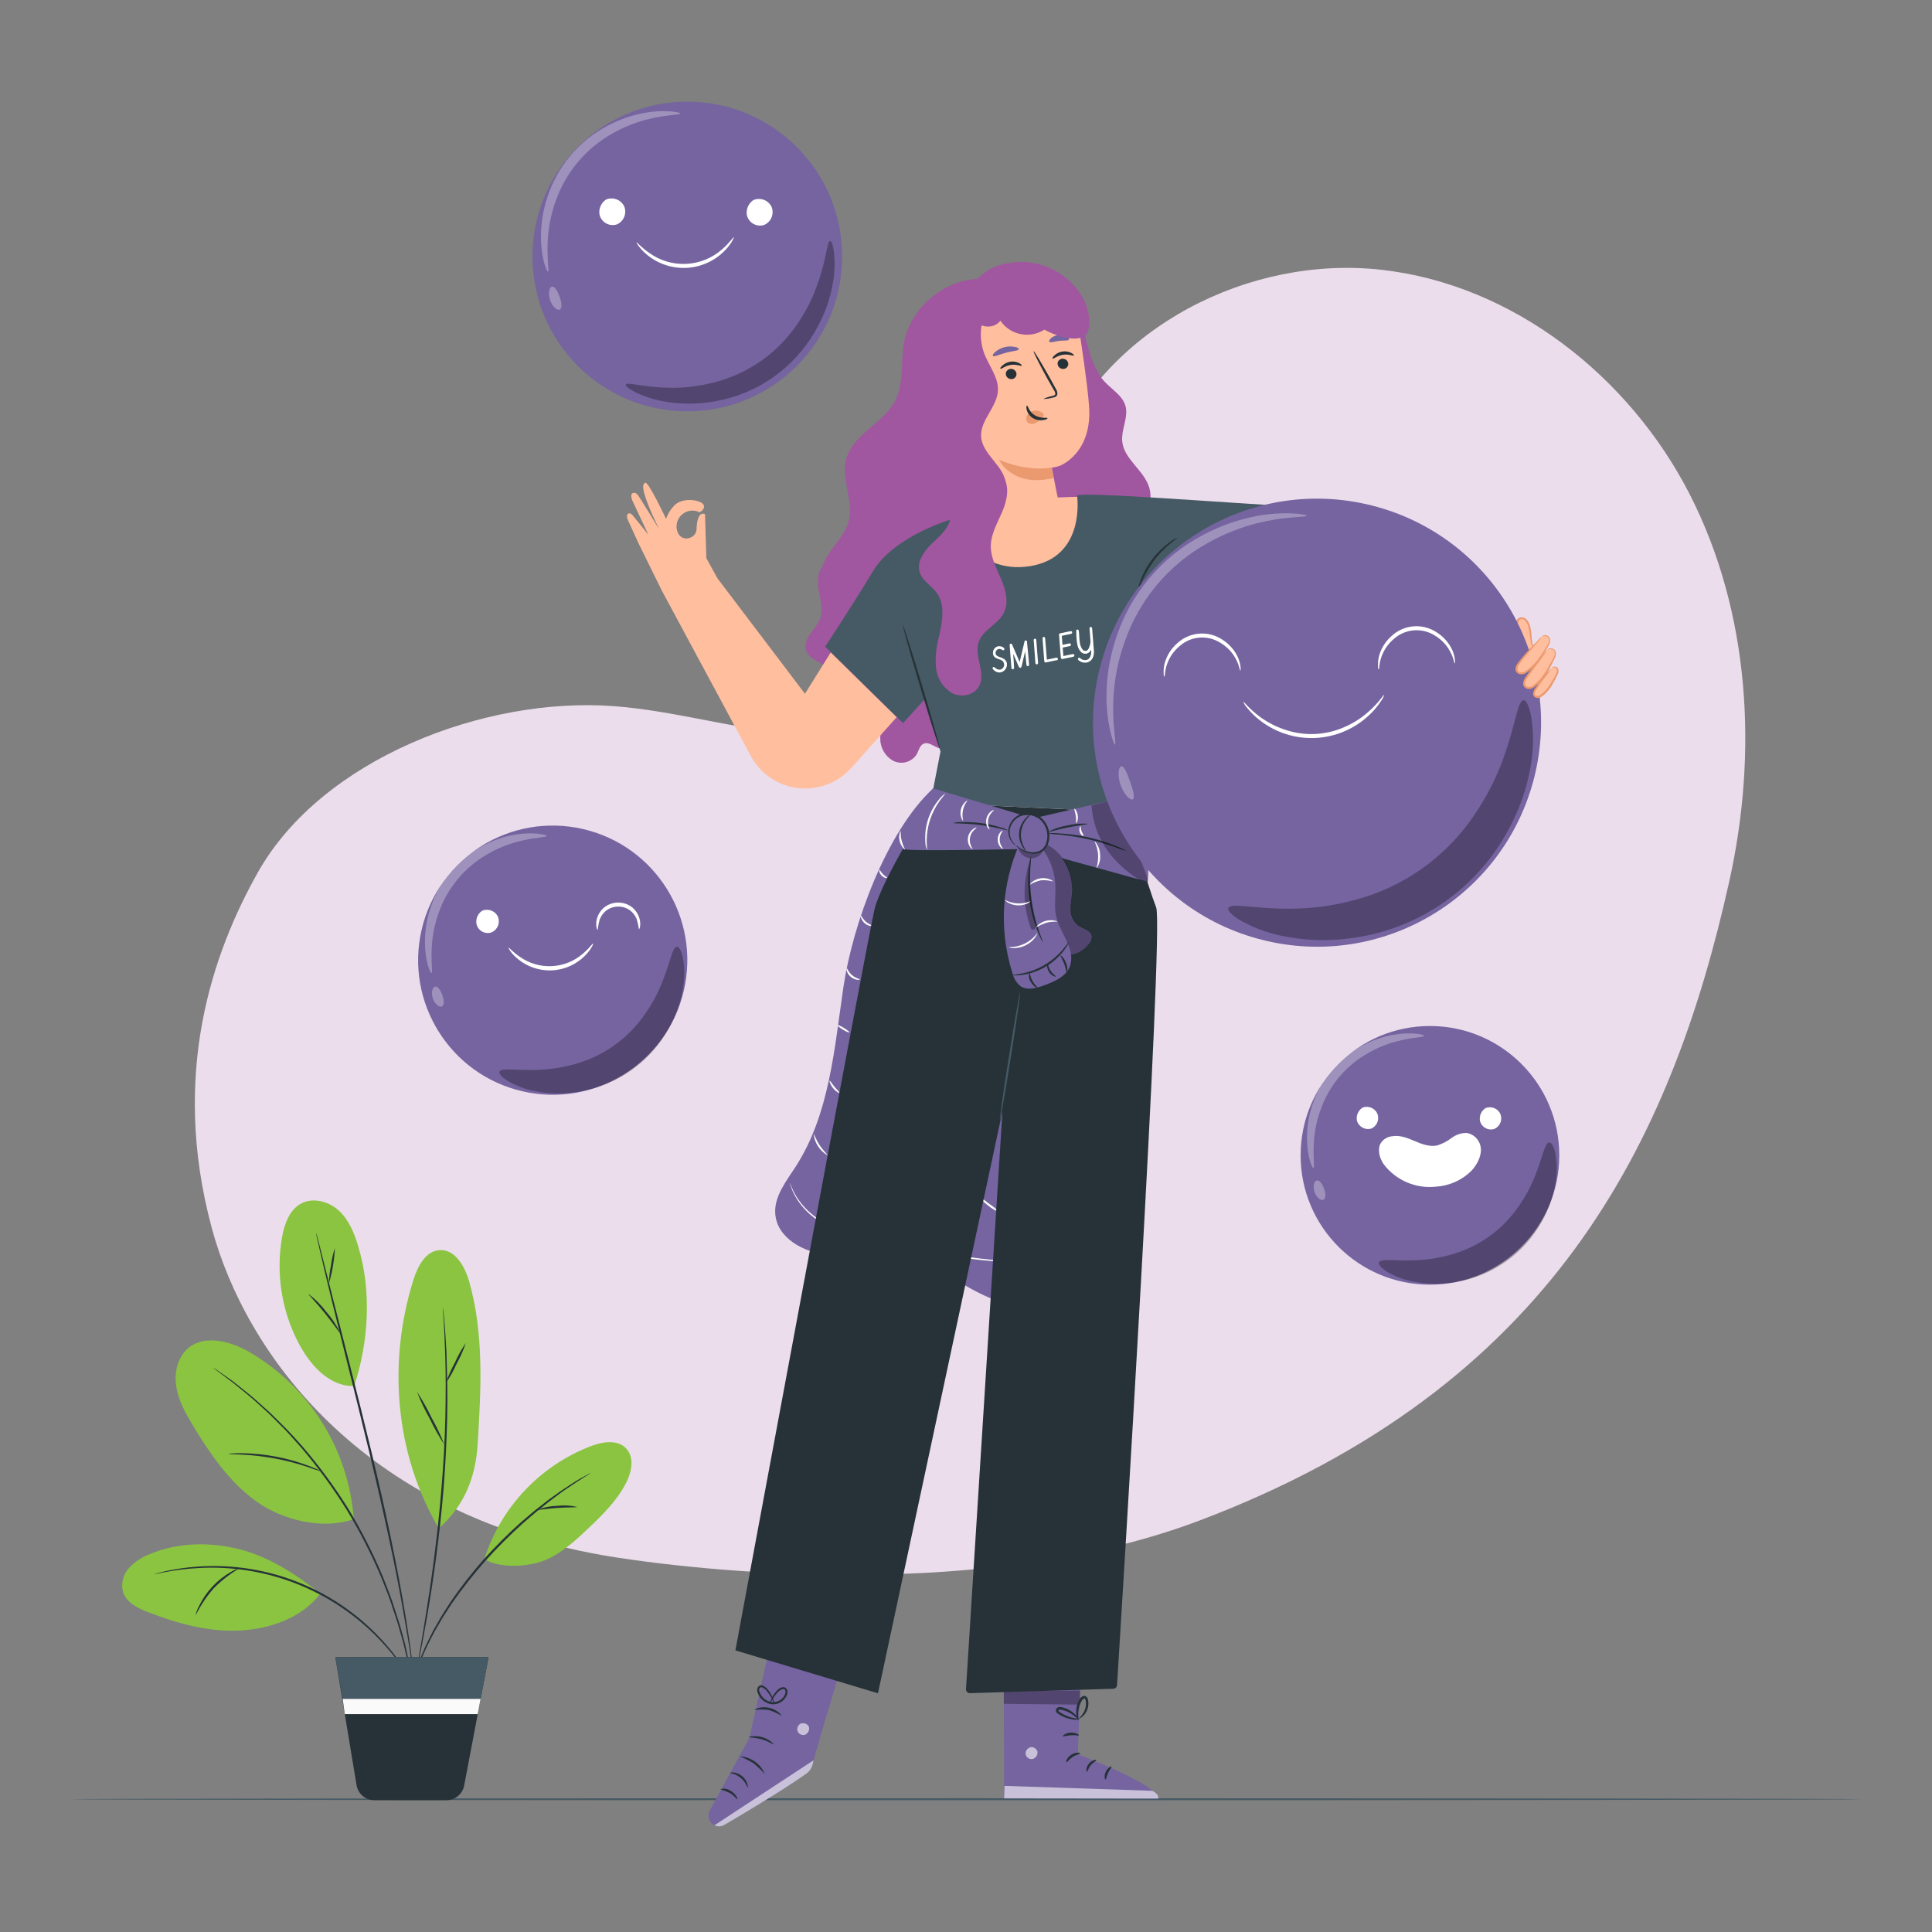 <svg width="173" height="173" viewBox="0 0 173 173" fill="none" xmlns="http://www.w3.org/2000/svg">
<rect x="0" y="0" width="173" height="173" fill="#808080" stroke="none"/>
<path d="M107.407 136.156C138.958 124.222 149.634 102.369 154.849 78.913C157.419 67.353 156.7 54.819 151.307 44.267C145.914 33.715 135.495 25.479 123.698 24.158C111.901 22.837 99.226 29.275 94.628 40.193C91.548 47.519 91.725 56.703 85.756 61.968C81.779 65.479 76.018 66.203 70.733 65.697C65.447 65.191 60.298 63.64 55.003 63.235C43.384 62.347 28.795 67.975 23.088 78.12C19.064 85.284 15.236 96.112 18.959 109.947C21.979 121.173 32.296 135.413 53.885 139.246C53.885 139.246 84.457 144.834 107.407 136.156Z" fill="#ECDDEC"/>
<path d="M166.689 161.111C166.689 161.16 130.784 161.201 86.503 161.201C42.222 161.201 6.311 161.16 6.311 161.111C6.311 161.063 42.212 161.021 86.5 161.021C130.788 161.021 166.689 161.06 166.689 161.111Z" fill="#455A64"/>
<path d="M83.552 70.601C79.355 74.48 76.349 82.808 75.528 88.358C74.709 93.908 74.286 99.776 71.238 104.482C70.394 105.786 69.318 107.122 69.418 108.668C69.557 110.838 71.954 112.166 74.12 112.35C76.286 112.533 78.487 112.004 80.622 112.395C84.549 113.125 87.618 116.893 91.611 116.844C94.586 116.82 97.181 114.578 98.51 111.914C99.838 109.25 100.139 106.212 100.423 103.264C101.278 94.34 101.911 87.915 102.766 78.992" fill="#7564A0"/>
<path d="M74.1 103.454C73.758 103.255 73.468 102.979 73.252 102.648C73.036 102.317 72.899 101.94 72.854 101.548C72.906 101.548 73.055 102.029 73.401 102.551C73.747 103.073 74.134 103.409 74.1 103.454Z" fill="#FAFAFA"/>
<path d="M91.143 113.083C91.066 113.092 90.989 113.092 90.912 113.083L90.251 113.045C89.676 113.003 88.867 112.938 87.829 112.83C85.784 112.619 82.967 112.239 79.891 111.623C78.435 111.368 77.001 111.001 75.601 110.526C74.454 110.125 73.396 109.505 72.487 108.699C71.874 108.153 71.375 107.491 71.02 106.751C70.927 106.55 70.847 106.343 70.781 106.132C70.755 106.059 70.737 105.984 70.729 105.907C70.729 105.907 70.826 106.211 71.075 106.72C71.446 107.437 71.949 108.077 72.56 108.606C73.468 109.385 74.517 109.984 75.65 110.37C77.047 110.834 78.476 111.193 79.926 111.446C82.995 112.059 85.808 112.46 87.843 112.702L90.264 112.976L90.922 113.045C90.997 113.049 91.071 113.062 91.143 113.083Z" fill="#FAFAFA"/>
<path d="M89.479 108.52C89.103 108.4 88.756 108.202 88.462 107.938C88.212 107.749 87.98 107.537 87.77 107.305L87.746 107.274V107.25C87.801 107.118 87.846 107.042 87.863 107.049C87.881 107.056 87.863 107.139 87.846 107.281V107.225L88.58 107.796C88.902 108.008 89.203 108.25 89.479 108.52Z" fill="#FAFAFA"/>
<path d="M79.438 78.608C79.438 78.656 79.158 78.635 78.937 78.4C78.715 78.165 78.698 77.895 78.746 77.891C78.795 77.888 78.881 78.089 79.065 78.275C79.248 78.462 79.449 78.559 79.438 78.608Z" fill="#FAFAFA"/>
<path d="M78.092 82.891C78.092 82.94 77.715 82.947 77.4 82.649C77.085 82.352 77.034 81.978 77.082 81.978C77.13 81.978 77.238 82.268 77.521 82.517C77.805 82.767 78.099 82.839 78.092 82.891Z" fill="#FAFAFA"/>
<path d="M76.989 87.704C76.989 87.728 76.892 87.753 76.732 87.732C76.527 87.698 76.336 87.609 76.179 87.472C76.019 87.341 75.899 87.167 75.833 86.971C75.784 86.818 75.795 86.718 75.833 86.715C75.871 86.711 75.978 87.061 76.314 87.334C76.649 87.607 76.992 87.652 76.989 87.704Z" fill="#FAFAFA"/>
<path d="M76.051 92.444C76.023 92.486 75.767 92.379 75.477 92.202C75.186 92.025 74.972 91.856 74.996 91.804C75.02 91.752 75.279 91.87 75.57 92.046C75.861 92.223 76.075 92.403 76.051 92.444Z" fill="#FAFAFA"/>
<path d="M75.179 97.87C75.151 97.911 74.85 97.755 74.591 97.434C74.331 97.112 74.245 96.783 74.29 96.769C74.335 96.755 74.49 97.025 74.733 97.319C74.975 97.614 75.207 97.828 75.179 97.87Z" fill="#FAFAFA"/>
<path d="M69.09 146.704L67.124 155.576L63.547 162.15C63.485 162.261 63.447 162.385 63.436 162.512C63.424 162.639 63.439 162.767 63.48 162.888C63.52 163.01 63.585 163.121 63.67 163.216C63.755 163.311 63.859 163.387 63.976 163.44C64.11 163.503 64.258 163.533 64.406 163.526C64.554 163.52 64.699 163.477 64.827 163.402C66.495 162.44 72.602 158.869 72.709 158.212C72.833 157.451 75.404 148.984 75.404 148.984L69.09 146.704Z" fill="#7564A0"/>
<g opacity="0.6">
<path d="M63.975 163.443L72.854 157.62L72.764 157.994C72.685 158.318 72.494 158.603 72.224 158.8C71.501 159.319 69.456 160.717 64.854 163.412C64.722 163.49 64.572 163.534 64.419 163.539C64.265 163.545 64.113 163.512 63.975 163.443Z" fill="white"/>
</g>
<g opacity="0.6">
<path d="M71.74 154.316C71.609 154.37 71.502 154.47 71.442 154.599C71.382 154.727 71.372 154.873 71.415 155.008C71.463 155.138 71.56 155.245 71.685 155.306C71.81 155.367 71.953 155.378 72.086 155.337C72.222 155.281 72.334 155.177 72.397 155.044C72.462 154.911 72.474 154.759 72.432 154.617C72.368 154.487 72.255 154.386 72.119 154.337C71.982 154.287 71.831 154.292 71.698 154.351" fill="white"/>
</g>
<path d="M66.941 160.081C66.821 159.74 66.611 159.437 66.334 159.205C66.057 158.972 65.723 158.818 65.367 158.759C65.367 158.735 65.491 158.693 65.713 158.717C65.994 158.755 66.257 158.876 66.47 159.063C66.687 159.245 66.847 159.485 66.93 159.755C66.982 159.946 66.965 160.081 66.941 160.081Z" fill="#263238"/>
<path d="M66.02 161.108C65.972 161.136 65.757 160.779 65.328 160.537C65.057 160.413 64.778 160.306 64.494 160.215C64.651 160.164 64.817 160.151 64.979 160.177C65.142 160.203 65.296 160.267 65.429 160.364C65.916 160.644 66.086 161.098 66.02 161.108Z" fill="#263238"/>
<path d="M68.484 158.852C68.174 158.509 67.838 158.19 67.481 157.897C67.085 157.658 66.672 157.449 66.245 157.271C66.73 157.294 67.198 157.455 67.595 157.735C67.992 158.015 68.3 158.403 68.484 158.852Z" fill="#263238"/>
<path d="M69.307 156.202C69.269 156.25 68.833 155.925 68.204 155.748C67.574 155.572 67.034 155.596 67.027 155.537C67.432 155.432 67.858 155.438 68.259 155.555C68.66 155.672 69.023 155.895 69.307 156.202Z" fill="#263238"/>
<path d="M69.951 153.624C69.596 153.405 69.213 153.235 68.813 153.119C68.401 153.061 67.983 153.061 67.571 153.119C67.571 153.098 67.685 153.008 67.917 152.942C68.223 152.861 68.543 152.853 68.853 152.918C69.163 152.983 69.454 153.119 69.702 153.316C69.892 153.465 69.968 153.593 69.951 153.624Z" fill="#263238"/>
<path d="M68.951 152.617C68.945 152.498 68.969 152.379 69.02 152.271C69.125 151.972 69.289 151.697 69.501 151.462C69.639 151.274 69.837 151.139 70.061 151.078C70.138 151.065 70.216 151.076 70.285 151.108C70.355 151.141 70.414 151.194 70.453 151.261C70.519 151.395 70.534 151.549 70.494 151.694C70.401 151.985 70.209 152.236 69.951 152.402C69.694 152.568 69.387 152.639 69.082 152.603C68.782 152.561 68.502 152.431 68.276 152.229C68.051 152.027 67.891 151.762 67.816 151.469C67.798 151.394 67.795 151.317 67.809 151.242C67.823 151.167 67.852 151.096 67.895 151.033C67.947 150.975 68.014 150.935 68.089 150.917C68.164 150.9 68.243 150.906 68.314 150.936C68.52 151.037 68.695 151.191 68.823 151.382C69.017 151.632 69.164 151.914 69.259 152.216C69.304 152.325 69.324 152.444 69.318 152.562C69.172 152.171 68.968 151.805 68.712 151.476C68.594 151.316 68.44 151.186 68.262 151.098C68.224 151.081 68.181 151.077 68.139 151.086C68.098 151.095 68.061 151.118 68.034 151.15C68.008 151.193 67.991 151.242 67.984 151.292C67.978 151.342 67.982 151.392 67.996 151.441C68.069 151.692 68.212 151.917 68.409 152.088C68.606 152.26 68.848 152.372 69.106 152.41C69.364 152.44 69.623 152.382 69.843 152.245C70.062 152.108 70.228 151.9 70.314 151.655C70.35 151.558 70.35 151.452 70.314 151.354C70.294 151.316 70.263 151.286 70.224 151.267C70.185 151.249 70.142 151.243 70.1 151.251C69.91 151.304 69.741 151.414 69.615 151.565C69.332 151.873 69.107 152.229 68.951 152.617Z" fill="#263238"/>
<path d="M96.776 149.967L96.507 157.084C96.507 157.084 103.644 159.748 103.721 161.066L89.915 161.039L89.881 149.942L96.776 149.967Z" fill="#7564A0"/>
<g opacity="0.6">
<path d="M92.237 156.472C92.104 156.512 91.99 156.6 91.918 156.719C91.846 156.837 91.82 156.979 91.846 157.115C91.881 157.249 91.966 157.365 92.084 157.437C92.202 157.51 92.343 157.535 92.479 157.506C92.622 157.464 92.744 157.369 92.821 157.241C92.897 157.113 92.922 156.96 92.891 156.814C92.841 156.679 92.742 156.568 92.613 156.504C92.485 156.44 92.336 156.427 92.199 156.468" fill="white"/>
</g>
<g opacity="0.6">
<path d="M89.915 161.032L89.953 159.914L103.177 160.357C103.177 160.357 103.79 160.627 103.72 161.049L89.915 161.032Z" fill="white"/>
</g>
<path d="M96.728 157.008C96.728 157.077 96.382 157.105 96.057 157.323C95.731 157.541 95.548 157.821 95.486 157.793C95.424 157.766 95.524 157.378 95.932 157.122C96.341 156.866 96.745 156.946 96.728 157.008Z" fill="#263238"/>
<path d="M98.178 157.61C98.178 157.676 97.901 157.79 97.669 158.074C97.437 158.358 97.375 158.662 97.323 158.659C97.271 158.655 97.216 158.275 97.507 157.925C97.797 157.576 98.174 157.548 98.178 157.61Z" fill="#263238"/>
<path d="M98.994 159.347C98.935 159.347 98.842 159.022 99.015 158.655C99.188 158.288 99.503 158.139 99.534 158.195C99.565 158.25 99.364 158.447 99.226 158.752C99.088 159.056 99.063 159.34 98.994 159.347Z" fill="#263238"/>
<path d="M96.61 155.382C96.583 155.444 96.264 155.351 95.891 155.382C95.517 155.413 95.199 155.527 95.178 155.468C95.157 155.409 95.43 155.171 95.87 155.146C96.309 155.122 96.645 155.33 96.61 155.382Z" fill="#263238"/>
<g opacity="0.3">
<path d="M96.721 151.375L96.673 152.641L89.888 152.569L89.881 151.427L96.721 151.375Z" fill="black"/>
</g>
<path d="M96.638 153.946C96.412 154.009 96.172 154.009 95.946 153.946C95.697 153.903 95.453 153.829 95.223 153.725C95.087 153.663 94.955 153.592 94.828 153.513C94.751 153.471 94.681 153.416 94.621 153.351C94.579 153.304 94.554 153.245 94.549 153.183C94.543 153.121 94.557 153.058 94.59 153.005C94.622 152.957 94.666 152.918 94.717 152.891C94.769 152.865 94.826 152.851 94.884 152.853C94.971 152.852 95.059 152.864 95.143 152.887C95.29 152.924 95.434 152.973 95.572 153.036C95.805 153.141 96.02 153.283 96.209 153.455C96.531 153.752 96.638 154.005 96.617 154.019C96.596 154.032 96.43 153.828 96.105 153.583C95.915 153.442 95.708 153.326 95.489 153.237C95.36 153.186 95.227 153.146 95.091 153.116C94.946 153.078 94.822 153.074 94.783 153.14C94.745 153.206 94.766 153.174 94.783 153.216C94.829 153.264 94.882 153.304 94.939 153.337C95.056 153.414 95.177 153.483 95.302 153.545C95.516 153.652 95.74 153.739 95.97 153.804C96.196 153.834 96.419 153.882 96.638 153.946Z" fill="#263238"/>
<path d="M96.552 154.043C96.42 153.846 96.355 153.612 96.368 153.375C96.358 153.119 96.39 152.863 96.465 152.617C96.51 152.472 96.57 152.332 96.641 152.199C96.679 152.108 96.74 152.028 96.818 151.968C96.895 151.907 96.987 151.867 97.084 151.853C97.145 151.857 97.204 151.877 97.254 151.911C97.304 151.945 97.345 151.992 97.371 152.046C97.407 152.127 97.431 152.212 97.444 152.299C97.467 152.454 97.467 152.611 97.444 152.766C97.404 153.024 97.302 153.269 97.147 153.479C96.877 153.825 96.593 153.915 96.59 153.894C96.586 153.873 96.801 153.731 97.008 153.385C97.129 153.189 97.204 152.968 97.23 152.738C97.249 152.605 97.249 152.47 97.23 152.337C97.209 152.192 97.153 152.074 97.098 152.088C97.043 152.102 96.915 152.195 96.856 152.313C96.788 152.432 96.731 152.557 96.686 152.686C96.606 152.909 96.56 153.142 96.548 153.378C96.534 153.78 96.586 154.032 96.552 154.043Z" fill="#263238"/>
<path d="M83.303 71.892C83.303 71.892 78.937 78.788 78.307 81.428C77.677 84.068 65.851 147.783 65.851 147.783L78.618 151.624L89.766 99.496L86.5 151.24C86.496 151.288 86.502 151.336 86.518 151.381C86.534 151.426 86.559 151.468 86.591 151.503C86.624 151.538 86.663 151.566 86.707 151.585C86.751 151.604 86.798 151.614 86.846 151.614L99.679 151.219C99.768 151.219 99.854 151.185 99.918 151.124C99.983 151.063 100.021 150.979 100.025 150.891C100.34 145.863 104.243 83.075 103.527 81.251C102.78 79.341 100.821 72.712 100.821 72.712L83.303 71.892Z" fill="#263238"/>
<path d="M73.885 50.537C73.193 51.045 73.162 52.049 73.311 52.889C73.459 53.73 73.729 54.62 73.435 55.405C73.198 55.893 72.899 56.349 72.546 56.761C72.238 57.208 72.003 57.775 72.2 58.287C72.546 59.239 74.037 59.325 74.414 60.263C74.629 60.799 74.383 61.404 74.089 61.899C73.795 62.394 73.432 62.889 73.397 63.467C73.392 63.685 73.434 63.901 73.518 64.102C73.603 64.303 73.728 64.484 73.887 64.633C74.046 64.782 74.235 64.896 74.441 64.968C74.646 65.039 74.865 65.066 75.082 65.048C75.705 64.954 76.193 64.487 76.722 64.148C77.251 63.809 77.995 63.602 78.476 64.01C79.04 64.491 78.822 65.394 78.822 66.124C78.818 66.527 78.921 66.925 79.121 67.275C79.321 67.625 79.611 67.916 79.961 68.117C80.319 68.302 80.734 68.348 81.124 68.246C81.514 68.144 81.853 67.9 82.075 67.563C82.269 67.217 82.352 66.736 82.722 66.588C83.185 66.397 83.635 66.885 84.123 67.006C84.399 67.051 84.682 67.004 84.929 66.873C85.175 66.742 85.373 66.533 85.49 66.28C85.713 65.764 85.763 65.19 85.632 64.643C85.237 62.474 83.628 60.764 82.559 58.837C81.696 57.281 81.18 55.557 81.047 53.782C80.964 52.689 81.047 51.589 80.933 50.499C80.886 49.398 80.525 48.333 79.895 47.43C79.227 46.565 78.099 45.99 77.03 46.222" fill="#A156A0"/>
<path d="M88.033 24.964C84.701 24.87 81.504 27.483 80.933 30.766C80.635 32.472 80.954 34.323 80.168 35.863C79.13 37.901 76.404 38.842 75.791 41.053C75.279 42.897 76.483 44.897 75.975 46.741C75.598 48.073 74.404 49.014 73.823 50.27C73.542 50.88 73.42 51.551 73.466 52.221C73.513 52.891 73.727 53.539 74.089 54.104C74.465 54.66 74.986 55.102 75.597 55.381C76.207 55.66 76.883 55.765 77.549 55.685C78.39 55.564 79.151 55.135 79.971 54.872C81.701 54.298 83.611 54.509 85.431 54.761C87.251 55.014 89.119 55.308 90.905 54.889C92.69 54.471 94.406 53.16 94.673 51.326C94.846 50.146 94.403 48.976 94.04 47.842C91.645 40.34 92.728 32.178 91.053 24.476" fill="#A156A0"/>
<path d="M96.904 28.621C97.198 30.6 97.735 32.559 98.586 33.783C99.278 34.77 100.613 35.337 100.818 36.52C100.987 37.52 100.392 38.513 100.489 39.52C100.641 41.108 102.392 42.077 102.887 43.593C103.302 44.855 102.731 46.284 101.769 47.198C100.807 48.111 99.52 48.599 98.237 48.945C96.406 49.437 94.188 49.589 92.874 48.218C91.974 47.284 91.77 45.893 91.659 44.599C91.351 41.139 91.365 37.655 91.375 34.181" fill="#A156A0"/>
<path d="M84.94 31.953C84.841 31.16 84.902 30.356 85.12 29.587C85.338 28.819 85.709 28.102 86.209 27.48C86.71 26.857 87.331 26.341 88.034 25.963C88.738 25.585 89.511 25.352 90.306 25.279C93.482 24.978 96.306 27.355 96.78 30.497C97.198 33.265 97.558 36.053 97.544 37.071C97.506 40.129 95.718 41.319 94.991 41.676C94.731 41.772 94.46 41.84 94.185 41.877C94.182 41.88 94.181 41.884 94.181 41.889C94.181 41.893 94.182 41.897 94.185 41.901L94.877 45.409C95.185 47.71 93.901 49.762 91.604 50.097C89.306 50.433 87.5 48.665 87.147 46.364L84.94 31.953Z" fill="#FFBE9D"/>
<path d="M96.157 31.832C96.109 31.905 95.704 31.687 95.188 31.766C94.673 31.846 94.327 32.157 94.264 32.112C94.202 32.067 94.264 31.967 94.423 31.822C94.624 31.633 94.878 31.512 95.15 31.476C95.419 31.434 95.695 31.48 95.936 31.607C96.112 31.697 96.188 31.801 96.157 31.832Z" fill="#263238"/>
<path d="M91.493 32.745C91.445 32.818 91.04 32.6 90.521 32.676C90.002 32.752 89.663 33.067 89.597 33.022C89.531 32.977 89.597 32.877 89.76 32.731C89.96 32.544 90.214 32.423 90.486 32.386C90.756 32.345 91.031 32.392 91.272 32.52C91.448 32.607 91.521 32.714 91.493 32.745Z" fill="#263238"/>
<path d="M93.42 35.728C93.68 35.603 93.954 35.511 94.237 35.455C94.368 35.423 94.489 35.378 94.5 35.285C94.49 35.147 94.44 35.014 94.354 34.904L93.815 33.956C93.064 32.603 92.5 31.483 92.555 31.451C92.611 31.42 93.247 32.489 94.015 33.849L94.538 34.807C94.642 34.956 94.692 35.135 94.68 35.316C94.667 35.365 94.643 35.41 94.611 35.449C94.579 35.488 94.538 35.52 94.493 35.541C94.422 35.571 94.347 35.592 94.271 35.603C93.994 35.682 93.708 35.724 93.42 35.728Z" fill="#263238"/>
<path d="M94.154 41.866C94.154 41.866 92.181 42.323 89.462 41.174C89.462 41.174 90.635 43.7 94.337 42.8L94.154 41.866Z" fill="#EB996E"/>
<path d="M93.393 37.022C93.276 36.912 93.134 36.834 92.979 36.795C92.824 36.755 92.661 36.756 92.507 36.797C92.394 36.824 92.288 36.874 92.194 36.943C92.101 37.011 92.023 37.099 91.964 37.199C91.907 37.295 91.881 37.406 91.889 37.517C91.898 37.629 91.941 37.735 92.012 37.821C92.108 37.9 92.224 37.948 92.347 37.961C92.47 37.974 92.594 37.951 92.704 37.894C92.935 37.771 93.139 37.604 93.306 37.403C93.359 37.354 93.401 37.295 93.431 37.23C93.452 37.199 93.463 37.162 93.461 37.124C93.459 37.086 93.445 37.05 93.42 37.022" fill="#EB996E"/>
<path d="M91.96 36.309C92.043 36.309 92.126 36.852 92.652 37.181C93.178 37.51 93.777 37.361 93.794 37.441C93.811 37.52 93.676 37.569 93.424 37.614C93.096 37.664 92.761 37.6 92.476 37.43C92.204 37.259 92.009 36.988 91.932 36.676C91.877 36.462 91.919 36.33 91.96 36.309Z" fill="#263238"/>
<path d="M91.227 31.268C91.195 31.417 90.67 31.424 90.075 31.586C89.479 31.749 89.009 31.984 88.912 31.87C88.867 31.814 88.933 31.669 89.109 31.524C89.349 31.318 89.632 31.169 89.938 31.09C90.244 31.01 90.564 31.001 90.874 31.064C91.112 31.102 91.24 31.199 91.227 31.268Z" fill="#7564A0"/>
<path d="M95.721 30.406C95.648 30.538 95.271 30.469 94.842 30.524C94.413 30.579 94.064 30.718 93.96 30.607C93.915 30.555 93.96 30.427 94.098 30.292C94.293 30.125 94.535 30.022 94.79 29.998C95.043 29.965 95.3 30.012 95.524 30.133C95.686 30.23 95.752 30.344 95.721 30.406Z" fill="#7564A0"/>
<path d="M94.707 32.476C94.687 32.6 94.716 32.727 94.789 32.83C94.861 32.933 94.971 33.003 95.095 33.026C95.154 33.04 95.216 33.042 95.276 33.032C95.336 33.022 95.393 33 95.445 32.968C95.497 32.936 95.542 32.894 95.577 32.844C95.613 32.795 95.638 32.739 95.652 32.68C95.67 32.555 95.64 32.429 95.567 32.326C95.494 32.224 95.385 32.153 95.261 32.13C95.142 32.103 95.017 32.124 94.913 32.189C94.809 32.253 94.735 32.357 94.707 32.476Z" fill="#263238"/>
<path d="M90.071 33.389C90.052 33.513 90.082 33.64 90.155 33.742C90.228 33.844 90.338 33.914 90.462 33.936C90.521 33.95 90.582 33.952 90.642 33.942C90.702 33.932 90.759 33.91 90.811 33.878C90.862 33.846 90.907 33.804 90.942 33.754C90.977 33.705 91.002 33.649 91.015 33.59C91.035 33.466 91.006 33.338 90.934 33.236C90.861 33.133 90.752 33.062 90.628 33.04C90.568 33.026 90.507 33.024 90.446 33.034C90.386 33.044 90.328 33.066 90.277 33.099C90.225 33.131 90.18 33.173 90.145 33.223C90.109 33.273 90.084 33.329 90.071 33.389Z" fill="#263238"/>
<path d="M85.275 46.471L94.673 44.544L96.718 44.475L96.572 50.703C96.572 50.703 91.403 52.308 91.213 52.409C91.022 52.509 87.639 52.409 87.639 52.409L85.275 46.471Z" fill="#FFBE9D"/>
<path d="M88.981 26.742C88.417 27.421 88.043 28.237 87.896 29.107C87.75 29.977 87.836 30.871 88.147 31.697C88.583 32.801 89.431 33.818 89.358 35.001C89.268 36.468 87.77 37.617 87.853 39.088C87.943 40.742 90.061 41.786 90.064 43.44C90.067 45.094 89.043 45.765 87.075 46.125C85.812 46.354 85.113 44.793 84.487 43.672C83.86 42.551 83.656 41.25 83.528 39.977C83.317 37.859 83.283 35.727 83.428 33.603C83.549 31.873 83.802 30.143 84.691 28.659C85.153 27.907 85.765 27.258 86.49 26.754C87.215 26.25 88.036 25.901 88.901 25.729" fill="#A156A0"/>
<path d="M97.372 29.811C96.738 30.777 94.732 30.182 93.517 29.517C92.886 29.923 92.121 30.066 91.386 29.917C90.651 29.768 90.003 29.337 89.58 28.718C88.888 29.6 87.476 29.31 86.964 28.313C86.452 27.317 86.739 25.947 87.445 25.075C88.158 24.259 89.14 23.726 90.213 23.573C91.439 23.336 92.708 23.463 93.863 23.939C95.017 24.415 96.007 25.219 96.711 26.251C97.375 27.258 97.776 28.618 97.382 29.825" fill="#A156A0"/>
<path d="M59.246 52.855L57.187 48.672L56.222 46.561C55.98 46.032 56.336 45.786 56.633 46.118C56.748 46.246 58.062 47.89 58.062 47.89L56.678 44.942C56.242 44.011 56.869 43.997 57.111 44.316C57.353 44.634 59.011 47.378 59.011 47.378C57.256 43.724 57.516 43.326 57.793 43.226C58.069 43.126 59.64 46.454 59.64 46.454C59.799 46.01 60.05 45.604 60.377 45.264C61.183 44.451 62.851 44.797 63.01 45.219C63.169 45.641 62.637 45.869 62.637 45.869C62.387 45.746 62.107 45.698 61.831 45.732C61.555 45.766 61.295 45.88 61.083 46.059C60.87 46.239 60.715 46.477 60.637 46.744C60.558 47.011 60.559 47.295 60.64 47.561C60.986 48.648 62.349 48.229 62.37 47.406C62.425 45.599 63.131 46.049 63.131 46.049L63.252 49.987L64.249 51.793L72.079 62.121L74.39 58.419L80.296 64.218L76.272 68.716C75.685 69.388 74.944 69.907 74.113 70.231C73.281 70.555 72.384 70.673 71.497 70.575C70.61 70.477 69.76 70.166 69.019 69.669C68.278 69.172 67.668 68.503 67.242 67.719L59.246 52.855Z" fill="#FFBE9D"/>
<path d="M116.858 45.426C109.405 44.997 97.389 44.042 96.444 44.364C96.444 44.364 97.281 49.9 92.213 50.699C87.144 51.499 85.293 46.471 85.293 46.471C85.293 46.471 80.103 47.949 78.179 51.139C76.255 54.329 73.892 57.9 73.892 57.9L80.86 64.75L82.808 62.612L84.216 67.29L83.32 71.892L100.856 72.712L102.067 52.557L116.875 51.34L116.858 45.426Z" fill="#455A64"/>
<path d="M80.847 55.976C80.898 55.976 81.684 58.425 82.597 61.481C83.511 64.536 84.21 67.017 84.158 67.041C84.106 67.065 83.32 64.595 82.407 61.536C81.493 58.477 80.795 55.993 80.847 55.976Z" fill="#263238"/>
<path d="M105.423 48.153C105.461 48.205 104.292 48.897 103.312 50.229C102.333 51.561 101.97 52.848 101.908 52.824C101.936 52.53 102.011 52.243 102.129 51.973C102.377 51.305 102.721 50.676 103.15 50.108C103.58 49.539 104.089 49.035 104.662 48.61C104.888 48.416 105.145 48.261 105.423 48.153Z" fill="#263238"/>
<path d="M88.901 59.903C88.891 59.887 88.886 59.869 88.884 59.851C88.881 59.843 88.879 59.835 88.879 59.827C88.879 59.818 88.881 59.81 88.884 59.803C88.886 59.784 88.894 59.766 88.908 59.752C88.921 59.738 88.938 59.729 88.957 59.726C88.978 59.724 89 59.727 89.02 59.734C89.041 59.741 89.059 59.753 89.074 59.768C89.086 59.779 89.099 59.79 89.112 59.799C89.168 59.858 89.237 59.904 89.313 59.932C89.389 59.961 89.471 59.972 89.552 59.965C89.611 59.954 89.667 59.931 89.716 59.897C89.766 59.863 89.808 59.819 89.839 59.768C89.873 59.718 89.895 59.661 89.906 59.601C89.917 59.542 89.915 59.481 89.901 59.422C89.882 59.328 89.834 59.242 89.763 59.176C89.684 59.115 89.593 59.07 89.496 59.045C89.368 59 89.292 58.976 89.268 58.962C89.215 58.942 89.165 58.915 89.119 58.882C89.066 58.846 89.021 58.8 88.987 58.745C88.952 58.691 88.929 58.631 88.919 58.567V58.512C88.9 58.369 88.937 58.224 89.022 58.107C89.104 57.988 89.228 57.904 89.368 57.872C89.431 57.861 89.496 57.861 89.559 57.872C89.69 57.881 89.814 57.939 89.905 58.035C89.918 58.052 89.929 58.072 89.936 58.093C89.941 58.111 89.941 58.13 89.936 58.149C89.93 58.166 89.919 58.183 89.906 58.195C89.892 58.208 89.875 58.217 89.856 58.221C89.844 58.228 89.83 58.231 89.817 58.231C89.803 58.231 89.789 58.228 89.777 58.221C89.731 58.179 89.676 58.147 89.616 58.127C89.556 58.108 89.493 58.103 89.431 58.111C89.343 58.129 89.266 58.181 89.216 58.256C89.186 58.297 89.164 58.344 89.154 58.395C89.144 58.445 89.145 58.497 89.157 58.547C89.169 58.609 89.202 58.665 89.251 58.706C89.326 58.759 89.409 58.8 89.496 58.827C89.597 58.856 89.694 58.895 89.787 58.941C89.882 58.98 89.965 59.041 90.031 59.12C90.096 59.198 90.142 59.291 90.164 59.391C90.17 59.434 90.17 59.479 90.164 59.522C90.166 59.681 90.111 59.834 90.009 59.955C89.91 60.081 89.77 60.169 89.614 60.204C89.508 60.226 89.399 60.22 89.296 60.187C89.138 60.136 89 60.036 88.901 59.903Z" fill="white"/>
<path d="M92.147 59.512C92.15 59.527 92.151 59.542 92.148 59.557C92.146 59.572 92.14 59.587 92.131 59.599C92.123 59.612 92.112 59.623 92.099 59.631C92.086 59.639 92.072 59.645 92.057 59.647C92.037 59.654 92.015 59.654 91.995 59.647C91.972 59.638 91.953 59.623 91.938 59.603C91.923 59.584 91.914 59.56 91.912 59.536C91.912 59.519 91.87 59.114 91.797 58.325C91.669 58.855 91.569 59.273 91.5 59.578C91.483 59.644 91.476 59.682 91.472 59.688C91.468 59.714 91.457 59.737 91.439 59.756C91.422 59.775 91.4 59.789 91.375 59.796H91.344C91.32 59.793 91.297 59.784 91.277 59.77C91.258 59.755 91.243 59.735 91.234 59.713L90.722 58.543C90.76 58.993 90.787 59.412 90.805 59.789C90.805 59.865 90.78 59.91 90.711 59.924C90.691 59.931 90.669 59.931 90.649 59.924C90.626 59.915 90.607 59.899 90.592 59.88C90.577 59.86 90.568 59.837 90.566 59.813C90.566 59.813 90.521 59.27 90.441 58.211C90.42 57.938 90.41 57.792 90.41 57.772C90.404 57.755 90.404 57.737 90.41 57.72C90.415 57.699 90.427 57.68 90.443 57.666C90.459 57.652 90.479 57.643 90.5 57.64H90.535C90.552 57.639 90.569 57.643 90.584 57.652C90.598 57.66 90.61 57.673 90.618 57.689L91.005 58.592L91.303 59.284L91.735 57.464C91.733 57.452 91.733 57.441 91.735 57.429C91.743 57.41 91.755 57.393 91.771 57.38C91.786 57.367 91.805 57.357 91.825 57.353C91.843 57.348 91.862 57.348 91.88 57.353C91.901 57.358 91.92 57.369 91.936 57.385C91.951 57.4 91.962 57.419 91.967 57.44C91.967 57.467 91.967 57.502 91.967 57.536C92.082 58.708 92.142 59.367 92.147 59.512Z" fill="white"/>
<path d="M92.953 59.346C92.953 59.426 92.922 59.474 92.86 59.488C92.838 59.495 92.815 59.495 92.794 59.488C92.772 59.478 92.754 59.462 92.74 59.443C92.726 59.424 92.717 59.401 92.715 59.377L92.562 57.336C92.561 57.321 92.561 57.306 92.562 57.291C92.566 57.268 92.576 57.246 92.592 57.23C92.608 57.213 92.629 57.202 92.652 57.197C92.671 57.192 92.692 57.192 92.711 57.197C92.731 57.202 92.748 57.211 92.763 57.225C92.777 57.24 92.786 57.258 92.791 57.277C92.897 58.61 92.951 59.3 92.953 59.346Z" fill="white"/>
<path d="M94.624 59.114L93.652 59.318C93.63 59.325 93.608 59.325 93.586 59.318C93.566 59.307 93.549 59.291 93.535 59.273C93.522 59.254 93.512 59.233 93.507 59.211C93.507 59.174 93.456 58.494 93.354 57.17C93.354 57.17 93.354 57.142 93.354 57.128C93.358 57.105 93.368 57.084 93.384 57.067C93.4 57.05 93.421 57.039 93.444 57.035H93.5C93.52 57.041 93.539 57.052 93.554 57.068C93.568 57.084 93.578 57.103 93.583 57.125C93.583 57.215 93.61 57.401 93.631 57.685C93.7 58.554 93.735 59.014 93.742 59.069L94.565 58.896C94.587 58.891 94.609 58.891 94.631 58.896C94.655 58.9 94.677 58.911 94.694 58.928C94.711 58.944 94.723 58.966 94.728 58.99C94.733 59.022 94.725 59.055 94.707 59.082C94.688 59.109 94.66 59.128 94.627 59.135L94.624 59.114Z" fill="white"/>
<path d="M94.925 56.713L95.849 56.519C95.867 56.516 95.886 56.516 95.904 56.519C95.93 56.52 95.954 56.529 95.973 56.547C95.992 56.564 96.005 56.587 96.008 56.612C96.011 56.627 96.011 56.643 96.008 56.657C96.002 56.682 95.989 56.704 95.972 56.721C95.954 56.739 95.932 56.752 95.908 56.758L95.077 56.934L95.14 57.744L95.738 57.616H95.804C95.827 57.619 95.849 57.63 95.866 57.647C95.883 57.664 95.894 57.686 95.897 57.709C95.901 57.722 95.901 57.735 95.897 57.747C95.892 57.773 95.88 57.796 95.863 57.814C95.845 57.833 95.822 57.846 95.797 57.851L95.16 57.986L95.219 58.744L96.043 58.571C96.063 58.566 96.085 58.566 96.105 58.571C96.13 58.573 96.153 58.583 96.171 58.6C96.189 58.617 96.201 58.64 96.205 58.664V58.702C96.201 58.728 96.189 58.752 96.171 58.771C96.153 58.79 96.13 58.803 96.105 58.81L95.143 59.01C95.121 59.017 95.096 59.017 95.074 59.01C95.052 59 95.033 58.985 95.019 58.965C95.005 58.946 94.997 58.923 94.994 58.9C94.994 58.9 94.935 58.208 94.832 56.858C94.83 56.844 94.83 56.83 94.832 56.817C94.834 56.791 94.844 56.768 94.861 56.749C94.877 56.73 94.9 56.717 94.925 56.713Z" fill="white"/>
<path d="M97.652 56.145C97.67 56.14 97.689 56.14 97.707 56.145C97.727 56.152 97.745 56.163 97.76 56.178C97.774 56.193 97.785 56.212 97.79 56.232C97.894 57.519 97.949 58.211 97.956 58.308C97.968 58.504 97.935 58.701 97.859 58.882C97.808 58.999 97.728 59.102 97.628 59.18C97.527 59.259 97.408 59.311 97.282 59.332C97.149 59.35 97.014 59.337 96.887 59.295C96.76 59.253 96.644 59.183 96.548 59.09C96.537 59.073 96.528 59.054 96.524 59.035C96.519 59.014 96.519 58.993 96.524 58.972C96.53 58.953 96.542 58.936 96.557 58.922C96.572 58.909 96.591 58.9 96.61 58.896C96.628 58.893 96.646 58.893 96.664 58.898C96.681 58.903 96.697 58.912 96.711 58.924C96.782 58.996 96.87 59.051 96.967 59.082C97.064 59.113 97.167 59.121 97.268 59.104C97.343 59.087 97.413 59.053 97.473 59.005C97.533 58.957 97.581 58.896 97.614 58.827C97.709 58.622 97.739 58.392 97.7 58.169C97.674 58.236 97.636 58.298 97.59 58.353C97.504 58.448 97.39 58.513 97.264 58.54H97.199C97.118 58.543 97.038 58.528 96.964 58.495C96.891 58.463 96.825 58.414 96.773 58.353C96.619 58.18 96.516 57.968 96.475 57.74C96.451 57.623 96.43 57.502 96.417 57.374C96.392 57.173 96.379 56.886 96.372 56.509C96.37 56.497 96.37 56.486 96.372 56.474C96.373 56.45 96.382 56.427 96.398 56.409C96.413 56.391 96.435 56.378 96.458 56.374C96.477 56.369 96.498 56.369 96.517 56.374C96.536 56.378 96.553 56.388 96.567 56.402C96.58 56.416 96.59 56.434 96.593 56.453C96.616 56.603 96.63 56.755 96.635 56.907C96.644 57.138 96.666 57.369 96.7 57.599C96.732 57.779 96.799 57.952 96.898 58.107C96.931 58.168 96.982 58.217 97.043 58.248C97.105 58.28 97.175 58.292 97.244 58.284H97.282C97.395 58.219 97.48 58.114 97.52 57.989C97.602 57.805 97.646 57.606 97.648 57.405L97.562 56.27C97.56 56.253 97.56 56.235 97.562 56.218C97.569 56.199 97.581 56.182 97.597 56.169C97.612 56.156 97.632 56.148 97.652 56.145Z" fill="white"/>
<path d="M89.78 42.61C90.441 43.506 90.195 44.773 89.759 45.793C89.323 46.814 88.721 47.817 88.721 48.928C88.721 49.966 89.254 50.935 89.666 51.9C90.078 52.865 90.358 54.007 89.863 54.931C89.323 55.934 88.012 56.402 87.638 57.478C87.195 58.758 88.33 60.28 87.659 61.464C87.209 62.277 86.033 62.502 85.213 62.045C84.817 61.798 84.484 61.463 84.241 61.065C83.998 60.668 83.851 60.219 83.811 59.754C83.743 58.823 83.835 57.886 84.085 56.986C84.376 55.675 84.67 54.177 83.884 53.087C83.421 52.447 82.625 52.049 82.369 51.288C82.064 50.402 82.656 49.461 83.32 48.8C83.984 48.139 84.787 47.53 85.05 46.634C85.21 45.933 85.173 45.201 84.943 44.52C84.717 43.839 84.6 43.127 84.597 42.409C84.645 41.697 85.043 40.949 85.725 40.735C86.687 40.43 87.6 41.257 88.271 42.008" fill="#A156A0"/>
<path d="M80.843 76.016C80.843 76.269 92.06 76.016 92.06 76.016L92.496 73.279L83.552 70.594C83.552 70.594 80.964 73.75 80.843 76.016Z" fill="#7564A0"/>
<path d="M92.496 73.286L100.922 71.349C100.922 71.349 103.212 75.265 102.766 78.961L92.061 76.006L92.496 73.286Z" fill="#7564A0"/>
<path d="M93.569 75.511C94.327 75.926 94.955 76.544 95.383 77.296C95.811 78.047 96.021 78.903 95.991 79.767C95.963 80.313 95.835 80.857 95.846 81.403C95.833 81.677 95.883 81.95 95.991 82.202C96.1 82.454 96.264 82.678 96.472 82.856C96.929 83.203 97.686 83.306 97.742 83.867C97.742 84.112 97.65 84.348 97.482 84.528C96.995 85.154 96.185 85.638 95.406 85.42C94.555 85.182 94.147 84.227 93.918 83.368C93.227 80.729 93.147 77.968 93.078 75.237" fill="#7564A0"/>
<g opacity="0.3">
<path d="M93.766 75.629C94.496 76.033 95.094 76.641 95.486 77.377C95.878 78.114 96.049 78.949 95.977 79.781C95.949 80.327 95.821 80.871 95.832 81.417C95.819 81.691 95.869 81.964 95.977 82.216C96.086 82.468 96.25 82.692 96.458 82.87C96.915 83.216 97.672 83.32 97.728 83.881C97.728 84.126 97.635 84.362 97.468 84.542C96.98 85.168 96.171 85.652 95.392 85.434C94.541 85.196 94.133 84.241 93.904 83.382C93.212 80.743 93.465 78.843 93.396 76.117" fill="black"/>
</g>
<path d="M91.344 75.452C89.678 79.118 89.432 83.272 90.652 87.109C90.754 87.57 91.003 87.985 91.362 88.292C91.981 88.732 92.832 88.479 93.541 88.216C94.451 87.87 95.462 87.441 95.804 86.531C95.971 86.023 95.965 85.475 95.787 84.971C95.483 83.96 94.801 83.082 94.573 82.054C94.368 81.123 94.548 80.158 94.5 79.21C94.453 78.376 94.229 77.561 93.844 76.819C93.46 76.077 92.923 75.425 92.268 74.906" fill="#7564A0"/>
<g opacity="0.3">
<path d="M91.112 75.774C91.151 75.973 91.233 76.161 91.353 76.325C91.473 76.489 91.627 76.624 91.805 76.722C91.986 76.816 92.188 76.862 92.392 76.855C92.597 76.849 92.796 76.79 92.971 76.684C93.142 76.576 93.279 76.421 93.363 76.236C93.447 76.052 93.475 75.847 93.445 75.646C93.118 75.951 92.687 76.12 92.24 76.12C91.793 76.12 91.362 75.947 91.04 75.636" fill="black"/>
</g>
<path d="M93.891 74.338C93.624 73.587 92.662 72.861 91.874 72.971H91.891C91.657 72.974 91.428 73.036 91.226 73.152C91.024 73.269 90.855 73.435 90.735 73.636C90.587 73.971 90.536 74.342 90.589 74.705C90.642 75.069 90.797 75.409 91.035 75.689C91.273 75.968 91.586 76.174 91.936 76.283C92.287 76.393 92.661 76.401 93.015 76.307C93.379 76.146 93.671 75.855 93.832 75.491C93.994 75.127 94.015 74.716 93.891 74.338Z" fill="#7564A0"/>
<path d="M90.901 75.67C91.035 75.728 91.161 75.804 91.275 75.895C91.592 76.121 91.961 76.264 92.348 76.31C92.609 76.339 92.874 76.294 93.112 76.182C93.376 76.043 93.576 75.807 93.673 75.525C93.788 75.199 93.816 74.849 93.756 74.509C93.695 74.169 93.547 73.85 93.327 73.584C93.103 73.322 92.806 73.132 92.474 73.037C92.142 72.943 91.79 72.949 91.462 73.055C91.196 73.147 90.96 73.309 90.778 73.523C90.595 73.737 90.473 73.996 90.424 74.272C90.368 74.656 90.457 75.047 90.673 75.369C90.76 75.484 90.854 75.594 90.953 75.698C90.953 75.698 90.915 75.698 90.853 75.642C90.765 75.576 90.686 75.498 90.618 75.411C90.362 75.083 90.247 74.668 90.296 74.255C90.344 73.95 90.473 73.663 90.67 73.424C90.866 73.186 91.123 73.004 91.413 72.899C91.773 72.776 92.162 72.765 92.528 72.866C92.895 72.967 93.222 73.177 93.469 73.466C93.712 73.756 93.875 74.104 93.94 74.477C94.005 74.849 93.97 75.232 93.839 75.587C93.726 75.905 93.494 76.167 93.192 76.317C92.928 76.433 92.637 76.474 92.351 76.435C91.946 76.38 91.565 76.212 91.251 75.951C91.125 75.87 91.007 75.776 90.901 75.67Z" fill="#263238"/>
<path d="M92.278 72.937C92.296 72.961 92.126 73.082 91.932 73.335C91.667 73.662 91.495 74.056 91.434 74.473C91.384 74.892 91.45 75.317 91.624 75.701C91.756 75.999 91.891 76.161 91.87 76.179C91.849 76.196 91.683 76.061 91.524 75.76C91.3 75.363 91.21 74.904 91.268 74.452C91.331 74 91.536 73.58 91.853 73.252C92.067 73.006 92.268 72.919 92.278 72.937Z" fill="#263238"/>
<path d="M95.714 84.351C95.714 84.351 95.69 84.438 95.617 84.576C95.513 84.771 95.391 84.956 95.254 85.13C94.806 85.712 94.249 86.202 93.614 86.573C92.975 86.945 92.27 87.192 91.538 87.299C91.318 87.33 91.096 87.344 90.873 87.341C90.718 87.341 90.631 87.341 90.631 87.317C90.631 87.292 90.977 87.278 91.513 87.171C92.93 86.894 94.211 86.146 95.15 85.05C95.496 84.632 95.686 84.338 95.714 84.351Z" fill="#263238"/>
<path d="M92.901 88.451C92.884 88.496 92.517 88.334 92.296 87.919C92.215 87.804 92.162 87.672 92.142 87.533C92.121 87.394 92.134 87.252 92.178 87.119C92.23 87.119 92.251 87.465 92.451 87.832C92.652 88.199 92.929 88.406 92.901 88.451Z" fill="#263238"/>
<path d="M94.538 87.445C94.538 87.49 94.164 87.393 93.932 87.029C93.701 86.666 93.749 86.296 93.797 86.306C93.846 86.317 93.877 86.621 94.081 86.929C94.285 87.237 94.559 87.396 94.538 87.445Z" fill="#263238"/>
<path d="M95.496 87.071C95.447 86.807 95.379 86.547 95.292 86.292C95.115 85.888 94.918 85.566 94.967 85.535C95.196 85.711 95.367 85.952 95.458 86.227C95.543 86.416 95.583 86.622 95.576 86.829C95.558 86.984 95.513 87.078 95.496 87.071Z" fill="#263238"/>
<path d="M93.372 84.358C93.308 84.274 93.256 84.182 93.216 84.085C93.086 83.831 92.971 83.57 92.87 83.303C92.201 81.539 91.948 79.645 92.13 77.767C92.168 77.421 92.209 77.12 92.251 76.923C92.26 76.818 92.287 76.716 92.33 76.622C92.358 76.622 92.296 77.064 92.258 77.777C92.207 78.701 92.242 79.628 92.362 80.545C92.486 81.464 92.697 82.368 92.991 83.248C93.223 83.936 93.4 84.344 93.372 84.358Z" fill="#263238"/>
<g opacity="0.3">
<path d="M92.261 76.912C91.576 78.882 91.576 81.025 92.261 82.995C92.295 83.095 92.34 83.21 92.441 83.244C92.472 83.251 92.504 83.252 92.536 83.247C92.567 83.242 92.597 83.23 92.624 83.213C92.651 83.196 92.675 83.174 92.693 83.148C92.711 83.121 92.724 83.092 92.731 83.061C92.758 82.933 92.749 82.8 92.707 82.677C92.282 80.895 91.963 78.763 92.285 76.957" fill="black"/>
</g>
<path d="M85.345 73.698C85.582 73.636 85.826 73.608 86.071 73.615C86.657 73.597 87.244 73.626 87.825 73.701C88.412 73.776 88.99 73.9 89.555 74.072C89.798 74.125 90.031 74.215 90.247 74.338C90.247 74.39 89.171 74.054 87.825 73.881C86.48 73.708 85.348 73.746 85.345 73.698Z" fill="#263238"/>
<path d="M97.427 73.764C97.427 73.816 96.617 73.895 95.638 74.093C94.659 74.29 93.877 74.528 93.86 74.48C94.401 74.198 94.986 74.008 95.59 73.916C96.19 73.767 96.81 73.716 97.427 73.764Z" fill="#263238"/>
<path d="M100.884 76.207C100.538 76.113 100.198 75.997 99.866 75.861C99.054 75.572 98.226 75.331 97.385 75.141C96.543 74.955 95.691 74.82 94.832 74.736C94.474 74.72 94.117 74.683 93.763 74.625C94.122 74.585 94.484 74.585 94.842 74.625C95.711 74.668 96.574 74.784 97.424 74.971C98.273 75.16 99.106 75.42 99.911 75.75C100.251 75.867 100.577 76.02 100.884 76.207Z" fill="#263238"/>
<g opacity="0.3">
<path d="M97.742 72.12C97.928 75.04 99.572 77.245 102.049 78.805L102.766 78.978C102.821 78.867 102.728 78.566 102.686 78.449C102.171 76.986 101.543 75.565 100.807 74.2C100.461 73.587 100.319 72.082 99.811 71.605L97.735 72.12" fill="black"/>
</g>
<path d="M91.344 88.88C91.392 88.88 91.026 91.451 90.524 94.61C90.022 97.769 89.579 100.319 89.531 100.312C89.483 100.305 89.846 97.738 90.348 94.579C90.849 91.42 91.306 88.87 91.344 88.88Z" fill="#455A64"/>
<path d="M86.23 73.477C86.213 73.477 86.137 73.397 86.075 73.22C85.996 72.989 85.983 72.74 86.036 72.501C86.092 72.259 86.212 72.037 86.382 71.857C86.514 71.722 86.621 71.674 86.632 71.691C86.434 71.939 86.297 72.229 86.23 72.539C86.164 72.849 86.17 73.169 86.248 73.477H86.23Z" fill="#FAFAFA"/>
<path d="M87.078 76.041C87.078 76.041 86.947 75.982 86.829 75.795C86.678 75.545 86.625 75.248 86.68 74.961C86.735 74.674 86.894 74.418 87.127 74.241C87.303 74.11 87.441 74.086 87.448 74.106C87.455 74.127 87.348 74.196 87.21 74.338C87.03 74.515 86.909 74.742 86.861 74.989C86.814 75.236 86.842 75.492 86.943 75.722C87.019 75.919 87.099 76.02 87.078 76.041Z" fill="#FAFAFA"/>
<path d="M89.811 76.002C89.811 76.02 89.694 75.982 89.573 75.847C89.424 75.665 89.341 75.438 89.337 75.203C89.328 74.968 89.401 74.736 89.545 74.549C89.659 74.411 89.763 74.366 89.777 74.383C89.79 74.4 89.725 74.48 89.652 74.618C89.559 74.797 89.513 74.996 89.517 75.198C89.521 75.399 89.576 75.596 89.676 75.771C89.756 75.906 89.829 75.978 89.811 76.002Z" fill="#FAFAFA"/>
<path d="M82.999 76.096C82.9 75.84 82.851 75.567 82.853 75.293C82.782 73.963 83.21 72.653 84.054 71.622C84.216 71.403 84.415 71.213 84.642 71.061C84.663 71.086 84.445 71.304 84.154 71.702C83.778 72.221 83.484 72.795 83.282 73.404C83.084 74.013 82.983 74.649 82.981 75.29C82.981 75.774 83.04 76.089 82.999 76.096Z" fill="#FAFAFA"/>
<path d="M88.6 74.279C88.6 74.279 88.486 74.221 88.4 74.047C88.295 73.814 88.269 73.552 88.326 73.302C88.384 73.052 88.521 72.828 88.718 72.663C88.874 72.546 88.998 72.525 89.005 72.543C89.012 72.56 88.922 72.629 88.805 72.757C88.656 72.924 88.552 73.125 88.5 73.342C88.452 73.559 88.458 73.785 88.517 73.999C88.576 74.165 88.625 74.262 88.6 74.279Z" fill="#FAFAFA"/>
<path d="M96.382 73.698C96.334 73.698 96.382 73.397 96.33 73.051C96.278 72.705 96.16 72.442 96.206 72.414C96.251 72.386 96.458 72.636 96.51 73.027C96.562 73.418 96.427 73.698 96.382 73.698Z" fill="#FAFAFA"/>
<path d="M97.026 74.854C97.005 74.899 96.763 74.781 96.68 74.49C96.597 74.2 96.711 73.961 96.756 73.982C96.801 74.002 96.756 74.203 96.853 74.435C96.95 74.667 97.057 74.812 97.026 74.854Z" fill="#FAFAFA"/>
<path d="M98.219 77.725C98.157 77.725 98.375 77.172 98.326 76.504C98.278 75.836 97.98 75.349 98.022 75.321C98.317 75.641 98.488 76.055 98.506 76.49C98.558 76.923 98.457 77.36 98.219 77.725Z" fill="#FAFAFA"/>
<path d="M92.271 80.701C92.271 80.701 92.181 80.815 91.974 80.912C91.704 81.033 91.408 81.088 91.112 81.071C90.816 81.058 90.527 80.975 90.268 80.829C90.074 80.712 89.981 80.604 89.995 80.587C90.344 80.768 90.728 80.872 91.121 80.892C91.513 80.911 91.906 80.846 92.271 80.701Z" fill="#FAFAFA"/>
<path d="M94.289 78.93C93.939 78.835 93.577 78.8 93.216 78.826C92.865 78.903 92.528 79.036 92.219 79.22C92.219 79.22 92.268 79.092 92.434 78.961C92.656 78.793 92.917 78.685 93.192 78.646C93.468 78.607 93.749 78.639 94.008 78.739C94.202 78.819 94.299 78.909 94.289 78.93Z" fill="#FAFAFA"/>
<path d="M92.88 83.562C92.898 83.562 92.842 83.739 92.676 83.967C92.45 84.263 92.157 84.5 91.822 84.659C91.488 84.823 91.12 84.904 90.749 84.895C90.595 84.903 90.441 84.87 90.303 84.801C90.801 84.818 91.295 84.714 91.744 84.497C92.193 84.281 92.583 83.959 92.88 83.559V83.562Z" fill="#FAFAFA"/>
<path d="M94.686 82.504C94.686 82.559 94.219 82.483 93.687 82.632C93.369 82.747 93.058 82.881 92.756 83.033C92.983 82.756 93.291 82.556 93.637 82.461C93.983 82.366 94.35 82.381 94.686 82.504Z" fill="#FAFAFA"/>
<path d="M81.02 76.082C80.788 75.875 80.625 75.602 80.553 75.299C80.481 74.997 80.504 74.679 80.618 74.39C80.67 74.39 80.618 74.798 80.736 75.262C80.854 75.726 81.061 76.047 81.02 76.082Z" fill="#FAFAFA"/>
<path d="M137.598 58.45C137.284 58.115 137.099 57.68 137.075 57.221C137.054 56.767 136.973 56.317 136.836 55.883C136.78 55.72 136.679 55.576 136.546 55.467C136.478 55.414 136.398 55.379 136.313 55.366C136.228 55.353 136.141 55.363 136.061 55.395C135.979 55.439 135.911 55.505 135.863 55.586C135.816 55.666 135.791 55.758 135.792 55.851C135.819 56.498 135.882 57.142 135.978 57.782L137.598 58.45Z" fill="#FFBE9D"/>
<path d="M137.597 58.45C137.597 58.45 137.463 58.401 137.179 58.304C136.895 58.208 136.463 58.059 135.95 57.855H135.912V57.824C135.847 57.472 135.8 57.117 135.771 56.761C135.771 56.571 135.739 56.377 135.722 56.176C135.717 56.072 135.717 55.967 135.722 55.862C135.724 55.739 135.759 55.62 135.822 55.516C135.865 55.444 135.925 55.384 135.997 55.342C136.069 55.3 136.151 55.276 136.234 55.273C136.391 55.273 136.542 55.329 136.66 55.433C136.847 55.622 136.975 55.863 137.027 56.125C137.141 56.605 137.13 57.041 137.189 57.394C137.232 57.774 137.381 58.133 137.618 58.432L137.546 58.391C137.485 58.338 137.43 58.279 137.383 58.214C137.218 57.971 137.108 57.695 137.061 57.405C136.985 57.041 136.982 56.605 136.864 56.156C136.819 55.926 136.707 55.714 136.542 55.547C136.507 55.504 136.462 55.47 136.411 55.448C136.36 55.427 136.305 55.417 136.249 55.421C136.194 55.425 136.141 55.443 136.093 55.472C136.046 55.501 136.007 55.541 135.978 55.588C135.896 55.758 135.872 55.95 135.912 56.135L135.957 56.716C135.992 57.087 136.016 57.457 136.068 57.754L136.027 57.709C136.49 57.907 136.864 58.093 137.148 58.228L137.597 58.45Z" fill="#EB996E"/>
<path d="M137.385 69.606C140.087 58.863 133.569 47.964 122.826 45.261C112.083 42.559 101.184 49.077 98.481 59.82C95.779 70.563 102.297 81.462 113.04 84.165C123.783 86.867 134.682 80.349 137.385 69.606Z" fill="#7564A0"/>
<g opacity="0.3">
<path d="M136.428 62.702C136.667 62.702 136.943 63.218 137.12 64.235C137.345 65.682 137.326 67.157 137.061 68.598C137.002 69.062 136.871 69.529 136.76 70.027C136.649 70.525 136.469 71.027 136.303 71.553C135.906 72.66 135.41 73.73 134.822 74.75C133.465 77.128 131.6 79.177 129.362 80.754C127.123 82.33 124.564 83.394 121.868 83.87C120.711 84.082 119.536 84.189 118.36 84.189C117.341 84.178 116.325 84.084 115.322 83.905C113.878 83.669 112.484 83.192 111.198 82.493C110.301 81.974 109.897 81.535 109.99 81.314C110.198 80.808 112.284 81.39 115.554 81.369C116.438 81.36 117.322 81.304 118.201 81.203C119.196 81.078 120.182 80.886 121.152 80.628C125.591 79.505 129.459 76.782 132.013 72.982C132.58 72.154 133.092 71.291 133.546 70.397C133.743 69.968 133.954 69.556 134.124 69.148C134.293 68.74 134.47 68.349 134.591 67.961C135.726 64.889 135.881 62.726 136.428 62.702Z" fill="black"/>
</g>
<g opacity="0.3">
<path d="M117.017 46.181C117.017 46.246 116.578 46.27 115.803 46.329C114.712 46.411 113.629 46.584 112.568 46.848C111.839 47.036 111.123 47.267 110.422 47.54C109.622 47.854 108.845 48.224 108.097 48.648C104.633 50.58 102.002 53.721 100.707 57.471C100.417 58.28 100.186 59.109 100.015 59.951C99.871 60.688 99.773 61.434 99.721 62.183C99.646 63.274 99.664 64.369 99.776 65.456C99.856 66.231 99.907 66.667 99.842 66.681C99.776 66.695 99.617 66.29 99.43 65.515C99.179 64.414 99.063 63.288 99.084 62.159C99.095 61.377 99.16 60.596 99.278 59.823C99.421 58.934 99.634 58.057 99.914 57.201C101.195 53.211 103.986 49.881 107.689 47.921C108.484 47.498 109.31 47.136 110.159 46.838C110.908 46.581 111.673 46.377 112.45 46.226C113.557 46.007 114.686 45.924 115.813 45.98C116.602 46.018 117.024 46.125 117.017 46.181Z" fill="white"/>
</g>
<g opacity="0.3">
<path d="M101.437 71.57C101.233 71.708 100.645 71.179 100.34 70.293C100.036 69.407 100.171 68.632 100.416 68.615C100.662 68.598 100.925 69.234 101.195 69.999C101.465 70.764 101.648 71.431 101.437 71.57Z" fill="white"/>
</g>
<path d="M123.944 62.221C123.889 62.412 123.798 62.592 123.678 62.751C123.386 63.208 123.037 63.626 122.64 63.996C121.333 65.25 119.618 65.989 117.81 66.08C116.002 66.17 114.221 65.605 112.796 64.487C112.369 64.157 111.983 63.776 111.648 63.352C111.513 63.206 111.406 63.036 111.333 62.851C111.385 62.806 111.866 63.508 112.949 64.283C113.581 64.726 114.275 65.076 115.007 65.321C116.811 65.952 118.791 65.853 120.523 65.044C121.228 64.725 121.883 64.304 122.467 63.795C123.481 62.93 123.886 62.183 123.944 62.221Z" fill="white"/>
<path d="M130.266 59.405C130.193 59.405 130.183 58.789 129.66 58.021C129.357 57.57 128.957 57.192 128.491 56.914C127.934 56.559 127.276 56.394 126.618 56.443C125.959 56.493 125.334 56.755 124.837 57.19C124.419 57.537 124.081 57.97 123.847 58.46C123.446 59.311 123.533 59.934 123.46 59.931C123.387 59.927 123.401 59.785 123.391 59.509C123.388 59.115 123.463 58.724 123.612 58.36C123.832 57.813 124.178 57.325 124.622 56.938C125.163 56.439 125.857 56.138 126.59 56.083C127.324 56.028 128.054 56.222 128.664 56.633C129.162 56.948 129.577 57.378 129.875 57.886C130.078 58.223 130.212 58.597 130.269 58.986C130.304 59.252 130.286 59.405 130.266 59.405Z" fill="white"/>
<path d="M111.066 60.055C110.997 60.055 110.986 59.443 110.464 58.671C110.159 58.222 109.758 57.845 109.291 57.568C108.735 57.21 108.078 57.044 107.42 57.093C106.761 57.143 106.136 57.407 105.641 57.844C105.22 58.189 104.881 58.623 104.648 59.114C104.25 59.965 104.333 60.585 104.264 60.581C104.195 60.578 104.201 60.436 104.195 60.159C104.192 59.766 104.267 59.377 104.416 59.014C104.633 58.465 104.979 57.977 105.426 57.592C105.967 57.094 106.66 56.793 107.394 56.737C108.127 56.681 108.857 56.874 109.468 57.284C109.965 57.599 110.381 58.028 110.679 58.536C110.882 58.874 111.016 59.249 111.073 59.64C111.108 59.903 111.09 60.055 111.066 60.055Z" fill="white"/>
<path d="M138.054 57.007C137.362 57.789 136.642 58.522 136.023 59.36C135.867 59.571 135.705 59.847 135.829 60.079C135.878 60.157 135.949 60.219 136.032 60.257C136.116 60.295 136.209 60.308 136.3 60.294C136.481 60.262 136.651 60.184 136.795 60.069C137.559 59.526 138.064 58.685 138.552 57.893C138.637 57.789 138.697 57.668 138.727 57.538C138.757 57.407 138.757 57.272 138.725 57.142C138.695 57.084 138.652 57.033 138.599 56.993C138.547 56.954 138.486 56.927 138.422 56.914C138.358 56.901 138.291 56.902 138.227 56.919C138.164 56.935 138.104 56.965 138.054 57.007Z" fill="#FFBE9D"/>
<path d="M138.054 57.007C138.054 57.007 138.137 56.855 138.4 56.876C138.48 56.882 138.557 56.91 138.622 56.956C138.688 57.003 138.74 57.065 138.774 57.138C138.806 57.237 138.817 57.342 138.806 57.445C138.794 57.548 138.761 57.648 138.708 57.737C138.471 58.18 138.207 58.609 137.919 59.021C137.574 59.544 137.115 59.983 136.577 60.304C136.413 60.386 136.225 60.406 136.047 60.36C135.955 60.334 135.873 60.281 135.812 60.209C135.75 60.136 135.712 60.046 135.701 59.951C135.696 59.781 135.746 59.614 135.843 59.474C135.923 59.354 136.01 59.239 136.103 59.128C136.449 58.685 136.795 58.308 137.089 57.996L137.781 57.27C137.862 57.176 137.952 57.092 138.051 57.017C137.992 57.127 137.919 57.229 137.833 57.318C137.684 57.502 137.459 57.761 137.179 58.083C136.898 58.405 136.57 58.775 136.231 59.228C136.068 59.45 135.857 59.692 135.885 59.944C135.893 60.005 135.919 60.061 135.96 60.106C136 60.151 136.054 60.183 136.113 60.197C136.248 60.234 136.392 60.217 136.514 60.149C137.025 59.839 137.464 59.424 137.801 58.931C138.127 58.484 138.397 58.048 138.608 57.692C138.657 57.618 138.689 57.536 138.704 57.449C138.719 57.362 138.716 57.273 138.694 57.187C138.67 57.127 138.63 57.074 138.579 57.033C138.528 56.992 138.468 56.966 138.404 56.955C138.285 56.931 138.161 56.949 138.054 57.007Z" fill="#EB996E"/>
<path d="M138.532 58.204C137.902 59.031 137.22 59.81 136.66 60.682C136.514 60.903 136.373 61.19 136.511 61.415C136.565 61.489 136.64 61.546 136.726 61.578C136.812 61.611 136.905 61.618 136.995 61.599C137.173 61.553 137.337 61.465 137.473 61.343C138.203 60.747 138.653 59.889 139.085 59.055C139.164 58.947 139.217 58.822 139.238 58.69C139.26 58.557 139.25 58.422 139.21 58.294C139.176 58.236 139.129 58.186 139.073 58.148C139.017 58.111 138.953 58.087 138.886 58.078C138.819 58.07 138.751 58.077 138.687 58.098C138.623 58.12 138.565 58.156 138.518 58.204" fill="#FFBE9D"/>
<path d="M138.532 58.204C138.532 58.204 138.604 58.045 138.878 58.048C138.958 58.05 139.036 58.073 139.105 58.115C139.174 58.157 139.23 58.216 139.269 58.287C139.307 58.384 139.325 58.487 139.32 58.591C139.316 58.695 139.288 58.797 139.241 58.889C139.037 59.347 138.806 59.792 138.549 60.221C138.237 60.765 137.808 61.232 137.293 61.588C137.136 61.685 136.947 61.718 136.767 61.678C136.673 61.658 136.587 61.611 136.52 61.543C136.453 61.475 136.408 61.388 136.39 61.294C136.376 61.125 136.414 60.956 136.501 60.809C136.577 60.671 136.66 60.553 136.739 60.436C137.058 59.969 137.379 59.574 137.649 59.246C137.919 58.917 138.116 58.685 138.296 58.474C138.37 58.375 138.455 58.284 138.549 58.204C138.498 58.316 138.431 58.421 138.352 58.516C138.213 58.713 138.006 58.986 137.746 59.325C137.487 59.664 137.186 60.066 136.878 60.529C136.729 60.758 136.532 61.014 136.566 61.266C136.577 61.326 136.606 61.381 136.649 61.424C136.693 61.467 136.748 61.495 136.808 61.505C136.946 61.53 137.088 61.503 137.206 61.429C137.695 61.086 138.105 60.644 138.41 60.131C138.705 59.664 138.947 59.211 139.134 58.841C139.178 58.764 139.205 58.68 139.215 58.592C139.224 58.505 139.216 58.416 139.189 58.332C139.16 58.274 139.117 58.224 139.064 58.187C139.011 58.15 138.949 58.127 138.884 58.121C138.761 58.105 138.635 58.135 138.532 58.204Z" fill="#EB996E"/>
<path d="M138.95 59.81C138.466 60.443 137.944 61.038 137.514 61.709C137.404 61.879 137.296 62.097 137.4 62.27C137.442 62.326 137.5 62.368 137.565 62.393C137.631 62.417 137.702 62.423 137.771 62.408C137.907 62.375 138.033 62.309 138.137 62.214C138.663 61.719 139.083 61.122 139.372 60.46C139.433 60.377 139.472 60.282 139.489 60.181C139.505 60.08 139.497 59.976 139.466 59.879C139.439 59.838 139.403 59.803 139.361 59.777C139.319 59.751 139.273 59.734 139.224 59.727C139.175 59.721 139.125 59.725 139.078 59.739C139.031 59.753 138.987 59.777 138.95 59.81Z" fill="#FFBE9D"/>
<path d="M138.95 59.809C138.95 59.809 138.999 59.685 139.21 59.685C139.273 59.684 139.335 59.701 139.389 59.733C139.444 59.766 139.488 59.812 139.518 59.868C139.548 59.944 139.562 60.025 139.559 60.107C139.556 60.189 139.536 60.269 139.501 60.342C139.343 60.693 139.164 61.034 138.964 61.363C138.727 61.783 138.397 62.144 137.999 62.418C137.874 62.496 137.724 62.522 137.58 62.491C137.504 62.475 137.434 62.438 137.38 62.382C137.326 62.327 137.289 62.256 137.276 62.179C137.282 61.931 137.378 61.692 137.546 61.508C137.791 61.162 138.037 60.847 138.238 60.598C138.448 60.318 138.679 60.054 138.93 59.809C138.756 60.118 138.553 60.408 138.324 60.678C138.13 60.937 137.899 61.245 137.663 61.602C137.549 61.778 137.404 61.975 137.428 62.152C137.452 62.328 137.705 62.38 137.888 62.263C138.26 62.002 138.572 61.666 138.805 61.276C139.03 60.93 139.217 60.584 139.362 60.29C139.395 60.234 139.417 60.171 139.424 60.106C139.432 60.042 139.426 59.976 139.407 59.913C139.386 59.87 139.355 59.832 139.315 59.804C139.276 59.777 139.23 59.759 139.182 59.754C139.101 59.749 139.02 59.768 138.95 59.809Z" fill="#EB996E"/>
<path d="M31.677 136.033C28.909 137.006 25.265 136.137 22.885 134.397C20.504 132.656 18.792 130.169 17.273 127.643C16.626 126.567 15.992 125.442 15.788 124.183C15.584 122.923 15.885 121.546 16.847 120.723C18.342 119.463 20.653 120.103 22.335 121.069C24.986 122.614 27.222 124.78 28.85 127.382C30.477 129.984 31.447 132.942 31.677 136.002" fill="#8AC440"/>
<path d="M28.691 142.694C27.019 144.898 24.148 145.881 21.383 146.009C18.619 146.137 15.889 145.372 13.307 144.379C12.37 144.033 11.346 143.528 11.024 142.576C10.923 142.209 10.914 141.822 10.999 141.451C11.085 141.079 11.261 140.735 11.512 140.448C12.024 139.883 12.663 139.448 13.377 139.178C15.916 138.096 18.833 138.054 21.508 138.746C24.182 139.438 26.521 140.992 28.691 142.701" fill="#8AC440"/>
<path d="M31.718 124.114C29.41 124.159 27.68 122.138 26.642 120.086C25.189 117.215 24.704 113.952 25.258 110.782C25.466 109.606 25.912 108.336 26.968 107.769C28.023 107.201 29.428 107.571 30.327 108.391C31.227 109.211 31.711 110.381 32.057 111.54C33.292 115.543 33.026 120.142 31.711 124.114" fill="#8AC440"/>
<path d="M39.285 136.853C35.358 130.169 34.704 121.975 37.022 114.592C37.399 113.394 38.109 112.021 39.365 111.941C40.749 111.851 41.624 113.401 42.008 114.74C43.354 119.439 43.07 124.428 42.773 129.304C42.589 132.31 41.555 134.878 39.285 136.853Z" fill="#8AC440"/>
<path d="M43.368 139.601C44.1 137.311 45.336 135.214 46.986 133.466C48.636 131.717 50.657 130.361 52.9 129.497C53.938 129.103 55.267 128.878 56.045 129.677C56.824 130.477 56.575 131.753 56.083 132.746C55.294 134.324 54.007 135.594 52.731 136.808C51.568 137.916 50.361 139.03 48.887 139.673C47.413 140.317 44.714 140.48 43.368 139.601Z" fill="#8AC440"/>
<path d="M19.03 122.429C19.03 122.429 19.051 122.453 19.099 122.491L19.311 122.654L20.134 123.269L20.729 123.712C20.944 123.878 21.169 124.058 21.421 124.269C21.909 124.674 22.483 125.114 23.061 125.653L23.988 126.494C24.307 126.788 24.615 127.12 24.95 127.449C25.642 128.1 26.279 128.857 26.985 129.639C28.466 131.385 29.819 133.235 31.033 135.175C32.217 137.128 33.258 139.165 34.147 141.268C34.535 142.248 34.919 143.171 35.185 144.068C35.33 144.514 35.489 144.939 35.611 145.355C35.732 145.77 35.839 146.178 35.957 146.562C36.188 147.323 36.323 148.033 36.469 148.638C36.538 148.95 36.611 149.233 36.662 149.5C36.714 149.766 36.749 150.012 36.791 150.233C36.867 150.659 36.929 150.998 36.97 151.244L37.022 151.507C37.022 151.565 37.043 151.597 37.047 151.593C37.052 151.563 37.052 151.533 37.047 151.503C37.047 151.434 37.026 151.344 37.012 151.237C36.977 150.991 36.925 150.652 36.863 150.219C36.828 149.998 36.794 149.752 36.752 149.486C36.711 149.219 36.638 148.929 36.572 148.617C36.438 147.998 36.313 147.285 36.085 146.517C35.981 146.13 35.87 145.725 35.739 145.306C35.607 144.888 35.465 144.459 35.323 144.009C35.05 143.109 34.669 142.178 34.285 141.192C33.4 139.077 32.359 137.03 31.171 135.068C29.951 133.124 28.587 131.274 27.092 129.532C26.4 128.75 25.708 127.992 25.037 127.345C24.691 127.017 24.386 126.685 24.065 126.394L23.127 125.557C22.542 125.013 21.961 124.581 21.466 124.173C21.217 123.979 20.989 123.788 20.774 123.626L20.165 123.2L19.321 122.612L19.099 122.484L19.03 122.429Z" fill="#263238"/>
<path d="M13.82 140.957C13.911 140.952 14.002 140.937 14.089 140.912C14.266 140.881 14.518 140.815 14.854 140.76C15.793 140.582 16.744 140.466 17.698 140.414C20.854 140.223 24.012 140.755 26.931 141.97C29.85 143.185 32.453 145.05 34.541 147.424C35.179 148.137 35.766 148.893 36.299 149.687C36.496 149.964 36.645 150.192 36.728 150.337C36.775 150.417 36.828 150.492 36.887 150.562C36.854 150.478 36.812 150.396 36.763 150.32C36.669 150.164 36.548 149.929 36.361 149.649C35.843 148.836 35.265 148.064 34.632 147.337C32.552 144.92 29.936 143.023 26.992 141.798C24.048 140.573 20.858 140.054 17.677 140.283C16.72 140.348 15.768 140.484 14.83 140.691C14.484 140.76 14.242 140.836 14.069 140.881C13.984 140.901 13.901 140.927 13.82 140.957Z" fill="#263238"/>
<path d="M28.324 110.436C28.318 110.471 28.318 110.506 28.324 110.54L28.386 110.841L28.646 111.993C28.87 112.99 29.217 114.433 29.649 116.211C30.514 119.768 31.773 124.667 33.081 130.099C33.732 132.816 34.324 135.411 34.832 137.777C35.341 140.144 35.752 142.275 36.071 144.085C36.24 144.984 36.368 145.815 36.489 146.507C36.611 147.199 36.708 147.842 36.78 148.348C36.853 148.853 36.919 149.233 36.96 149.514C36.985 149.638 37.003 149.738 37.012 149.815C37.016 149.85 37.025 149.885 37.036 149.918C37.041 149.884 37.041 149.849 37.036 149.815C37.036 149.735 37.015 149.635 37.002 149.51C36.967 149.23 36.919 148.835 36.856 148.337C36.794 147.839 36.708 147.209 36.593 146.489C36.479 145.77 36.365 144.953 36.202 144.05C35.901 142.244 35.489 140.102 35.002 137.729C34.514 135.355 33.919 132.764 33.272 130.044C31.964 124.612 30.684 119.719 29.787 116.17C29.341 114.405 28.981 112.972 28.725 111.966L28.435 110.824C28.4 110.699 28.376 110.602 28.355 110.526C28.347 110.495 28.337 110.465 28.324 110.436Z" fill="#263238"/>
<path d="M37.341 149.393C37.354 149.367 37.362 149.339 37.365 149.31C37.382 149.244 37.399 149.164 37.42 149.071C37.469 148.843 37.534 148.531 37.614 148.14C37.78 147.331 38.002 146.158 38.254 144.701C38.756 141.795 39.354 137.757 39.721 133.283C39.898 131.034 39.998 128.889 40.043 126.937C40.088 124.986 40.043 123.225 39.994 121.747C39.994 121.01 39.929 120.343 39.898 119.758C39.866 119.173 39.825 118.668 39.787 118.26C39.749 117.851 39.721 117.543 39.7 117.312C39.7 117.211 39.68 117.132 39.673 117.066C39.676 117.038 39.676 117.01 39.673 116.983C39.673 116.983 39.673 117.011 39.673 117.066C39.673 117.121 39.673 117.215 39.673 117.315C39.673 117.547 39.704 117.865 39.728 118.263C39.752 118.661 39.783 119.177 39.804 119.765C39.825 120.353 39.866 121.014 39.877 121.751C39.918 123.225 39.922 124.982 39.877 126.941C39.832 128.899 39.721 131.031 39.531 133.273C39.164 137.771 38.586 141.795 38.116 144.691C37.884 146.147 37.683 147.324 37.538 148.151C37.469 148.545 37.417 148.843 37.379 149.085C37.379 149.185 37.351 149.265 37.341 149.33C37.339 149.351 37.339 149.372 37.341 149.393Z" fill="#263238"/>
<path d="M37.05 150.24C37.091 150.166 37.126 150.089 37.154 150.009L37.413 149.337L37.597 148.849L37.849 148.285C37.939 148.081 38.036 147.867 38.136 147.635C38.237 147.403 38.368 147.175 38.482 146.926L38.884 146.147L39.361 145.324C39.676 144.749 40.084 144.175 40.479 143.552C41.396 142.241 42.387 140.983 43.447 139.784C44.52 138.594 45.653 137.46 46.842 136.387C47.406 135.913 47.925 135.435 48.447 135.037L49.188 134.442L49.88 133.923C50.326 133.577 50.745 133.304 51.115 133.055C51.485 132.805 51.807 132.591 52.066 132.432L52.675 132.044C52.749 132.003 52.819 131.954 52.883 131.899C52.805 131.93 52.73 131.969 52.658 132.013L52.028 132.359C51.755 132.511 51.43 132.705 51.056 132.958C50.682 133.21 50.257 133.473 49.803 133.805L49.091 134.317L48.336 134.906C47.807 135.3 47.298 135.774 46.714 136.248C45.514 137.32 44.372 138.457 43.295 139.653C42.233 140.861 41.243 142.132 40.334 143.459C39.943 144.089 39.538 144.666 39.226 145.251L38.756 146.081L38.365 146.87C38.244 147.123 38.116 147.358 38.019 147.59L37.742 148.247C37.659 148.455 37.579 148.645 37.503 148.822L37.334 149.317C37.24 149.6 37.164 149.825 37.109 150.009C37.083 150.084 37.063 150.162 37.05 150.24Z" fill="#263238"/>
<path d="M20.477 130.183C20.477 130.21 20.954 130.214 21.715 130.255C23.709 130.359 25.68 130.733 27.573 131.366C27.959 131.516 28.353 131.645 28.753 131.754C28.662 131.689 28.563 131.635 28.459 131.594C28.262 131.501 27.974 131.38 27.614 131.248C25.732 130.542 23.743 130.163 21.733 130.127C21.345 130.127 21.041 130.127 20.819 130.145C20.704 130.139 20.588 130.152 20.477 130.183Z" fill="#263238"/>
<path d="M17.515 144.652C17.946 143.778 18.489 142.964 19.131 142.23C19.821 141.528 20.602 140.92 21.452 140.424C21.169 140.496 20.899 140.613 20.653 140.77C19.422 141.48 18.433 142.545 17.816 143.825C17.671 144.083 17.569 144.362 17.515 144.652Z" fill="#263238"/>
<path d="M27.618 115.865C27.58 115.903 28.31 116.62 29.092 117.595C29.874 118.571 30.442 119.415 30.476 119.388C30.152 118.694 29.73 118.051 29.224 117.478C28.768 116.866 28.228 116.323 27.618 115.865Z" fill="#263238"/>
<path d="M29.988 111.758C29.816 112.26 29.7 112.78 29.642 113.308C29.523 113.827 29.464 114.357 29.465 114.889C29.764 113.87 29.939 112.819 29.988 111.758Z" fill="#263238"/>
<path d="M37.337 124.626C37.663 125.459 38.047 126.269 38.486 127.048C38.872 127.855 39.311 128.635 39.801 129.383C39.473 128.551 39.089 127.742 38.652 126.961C38.267 126.154 37.828 125.374 37.337 124.626Z" fill="#263238"/>
<path d="M41.711 120.259C41.331 120.811 41.004 121.397 40.735 122.01C40.41 122.596 40.139 123.209 39.925 123.844C40.305 123.292 40.632 122.706 40.901 122.093C41.226 121.508 41.497 120.894 41.711 120.259Z" fill="#263238"/>
<path d="M48.136 135.189C48.136 135.244 48.928 135.092 49.9 135.027C50.873 134.961 51.665 134.995 51.672 134.94C51.087 134.801 50.483 134.767 49.886 134.84C49.287 134.853 48.694 134.971 48.136 135.189Z" fill="#263238"/>
<path d="M43.749 148.389L41.562 159.89C41.491 160.258 41.294 160.591 41.005 160.829C40.716 161.068 40.352 161.198 39.977 161.198H33.517C33.136 161.199 32.767 161.064 32.476 160.817C32.185 160.571 31.991 160.229 31.929 159.852L30.026 148.389H43.749Z" fill="#263238"/>
<path d="M43.036 152.126H30.684L30.026 148.389H43.749L43.036 152.126Z" fill="#455A64"/>
<path d="M43.036 152.126L42.776 153.489H30.874L30.684 152.126H43.036Z" fill="#FAFAFA"/>
<path d="M61.546 36.832C69.203 36.832 75.411 30.625 75.411 22.968C75.411 15.31 69.203 9.103 61.546 9.103C53.889 9.103 47.682 15.31 47.682 22.968C47.682 30.625 53.889 36.832 61.546 36.832Z" fill="#7564A0"/>
<g opacity="0.3">
<path d="M74.334 21.58C74.452 21.58 74.597 21.926 74.68 22.635C74.782 23.623 74.733 24.62 74.535 25.593C74.405 26.271 74.221 26.938 73.985 27.586C73.701 28.332 73.354 29.052 72.947 29.738C72.016 31.335 70.753 32.712 69.242 33.776C67.732 34.84 66.01 35.566 64.193 35.904C63.41 36.053 62.616 36.134 61.82 36.146C61.125 36.151 60.43 36.1 59.744 35.994C58.761 35.852 57.805 35.562 56.91 35.133C56.287 34.814 55.989 34.555 56.035 34.441C56.138 34.178 57.557 34.666 59.861 34.721C60.484 34.733 61.106 34.709 61.726 34.648C62.426 34.573 63.12 34.449 63.802 34.278C66.969 33.517 69.725 31.575 71.508 28.849C71.903 28.26 72.257 27.644 72.566 27.005C72.828 26.441 73.059 25.864 73.258 25.275C74.044 23.088 74.044 21.587 74.334 21.58Z" fill="black"/>
</g>
<g opacity="0.3">
<path d="M60.916 10.158C60.916 10.311 59.699 10.238 57.861 10.716C56.794 10.995 55.769 11.416 54.813 11.968C52.455 13.298 50.66 15.438 49.761 17.992C49.389 19.03 49.156 20.113 49.069 21.213C48.921 23.102 49.204 24.286 49.069 24.327C49.014 24.327 48.879 24.064 48.723 23.528C48.529 22.766 48.434 21.982 48.44 21.196C48.441 20.021 48.627 18.853 48.99 17.736C49.874 14.941 51.828 12.61 54.425 11.252C55.463 10.697 56.582 10.31 57.74 10.103C58.513 9.96 59.302 9.917 60.086 9.975C60.626 10.034 60.923 10.1 60.916 10.158Z" fill="white"/>
</g>
<g opacity="0.3">
<path d="M50.145 27.708C49.941 27.846 49.474 27.503 49.26 26.874C49.045 26.244 49.197 25.684 49.44 25.666C49.682 25.649 49.931 26.068 50.111 26.58C50.291 27.092 50.356 27.573 50.145 27.708Z" fill="white"/>
</g>
<path d="M65.705 21.248C65.736 21.248 65.522 21.829 64.837 22.504C63.937 23.394 62.74 23.922 61.476 23.985C60.211 24.049 58.968 23.645 57.982 22.85C57.239 22.248 56.965 21.704 56.996 21.691C57.027 21.677 57.387 22.127 58.135 22.646C59.099 23.341 60.271 23.688 61.458 23.629C62.645 23.57 63.777 23.108 64.667 22.32C65.359 21.722 65.653 21.213 65.705 21.248Z" fill="white"/>
<path d="M55.879 18.442C55.761 18.216 55.577 18.032 55.352 17.913C55.127 17.795 54.872 17.747 54.619 17.777C54.465 17.785 54.317 17.835 54.19 17.923C53.995 18.073 53.845 18.274 53.756 18.503C53.667 18.732 53.643 18.981 53.685 19.224C53.724 19.386 53.795 19.538 53.896 19.67C53.996 19.803 54.122 19.914 54.267 19.996C54.411 20.078 54.571 20.13 54.737 20.148C54.902 20.165 55.069 20.149 55.228 20.099C55.38 20.034 55.518 19.939 55.634 19.82C55.749 19.702 55.84 19.561 55.901 19.407C55.961 19.252 55.99 19.088 55.986 18.922C55.983 18.756 55.946 18.593 55.879 18.442Z" fill="white"/>
<path d="M69.072 18.483C68.954 18.259 68.771 18.076 68.546 17.958C68.322 17.84 68.067 17.793 67.816 17.822C67.662 17.829 67.513 17.88 67.387 17.968C67.192 18.119 67.043 18.319 66.953 18.548C66.864 18.777 66.838 19.026 66.878 19.269C66.917 19.431 66.989 19.583 67.089 19.716C67.189 19.85 67.316 19.961 67.461 20.043C67.606 20.125 67.766 20.176 67.932 20.194C68.098 20.211 68.266 20.194 68.425 20.144C68.577 20.079 68.715 19.984 68.831 19.864C68.946 19.745 69.036 19.604 69.097 19.449C69.157 19.295 69.186 19.13 69.181 18.964C69.177 18.798 69.14 18.635 69.072 18.483Z" fill="white"/>
<path d="M61.232 88.705C62.738 82.222 58.704 75.746 52.221 74.24C45.738 72.733 39.261 76.768 37.755 83.251C36.249 89.734 40.283 96.21 46.766 97.717C53.249 99.223 59.726 95.188 61.232 88.705Z" fill="#7564A0"/>
<g opacity="0.3">
<path d="M60.609 84.77C60.789 84.77 60.993 85.078 61.138 85.697C61.311 86.576 61.325 87.478 61.18 88.362C60.98 89.695 60.531 90.979 59.858 92.147C59.036 93.612 57.896 94.874 56.523 95.842C55.149 96.809 53.577 97.457 51.921 97.738C50.596 97.978 49.238 97.968 47.917 97.707C47.036 97.546 46.191 97.229 45.423 96.769C44.89 96.423 44.658 96.126 44.731 95.96C44.883 95.589 46.156 95.87 48.09 95.804C49.204 95.771 50.31 95.603 51.384 95.306C53.976 94.616 56.235 93.02 57.751 90.808C58.392 89.898 58.921 88.914 59.325 87.877C60.041 86.092 60.204 84.798 60.609 84.77Z" fill="black"/>
</g>
<g opacity="0.3">
<path d="M48.948 74.854C48.948 74.999 47.889 74.954 46.301 75.38C45.38 75.626 44.496 75.994 43.672 76.473C41.643 77.626 40.094 79.467 39.305 81.663C38.98 82.555 38.773 83.485 38.689 84.431C38.547 86.068 38.779 87.099 38.634 87.13C38.541 87.164 38.074 86.161 38.053 84.407C38.047 83.38 38.205 82.36 38.52 81.383C38.899 80.172 39.514 79.047 40.33 78.075C41.145 77.102 42.144 76.3 43.27 75.715C44.177 75.234 45.155 74.9 46.166 74.726C47.896 74.47 48.966 74.757 48.948 74.854Z" fill="white"/>
</g>
<g opacity="0.3">
<path d="M39.589 90.105C39.385 90.244 38.952 89.953 38.762 89.413C38.572 88.874 38.731 88.375 38.977 88.344C39.222 88.313 39.461 88.69 39.613 89.119C39.765 89.548 39.79 89.96 39.589 90.105Z" fill="white"/>
</g>
<path d="M53.111 84.49C53.145 84.49 52.962 85.002 52.367 85.593C51.584 86.373 50.54 86.835 49.436 86.89C48.333 86.945 47.248 86.589 46.392 85.891C45.741 85.362 45.509 84.884 45.54 84.853C45.572 84.822 45.886 85.227 46.544 85.673C47.381 86.268 48.394 86.564 49.419 86.513C50.445 86.463 51.423 86.068 52.197 85.393C52.799 84.894 53.059 84.455 53.111 84.49Z" fill="white"/>
<path d="M44.572 82.05C44.469 81.854 44.309 81.694 44.113 81.592C43.917 81.489 43.694 81.449 43.475 81.476C43.342 81.481 43.213 81.524 43.105 81.601C42.935 81.731 42.805 81.906 42.728 82.105C42.65 82.305 42.629 82.521 42.665 82.732C42.696 82.874 42.757 83.008 42.844 83.125C42.93 83.242 43.04 83.34 43.167 83.412C43.293 83.484 43.434 83.528 43.578 83.542C43.723 83.556 43.87 83.539 44.008 83.493C44.14 83.436 44.26 83.354 44.36 83.25C44.461 83.147 44.539 83.024 44.592 82.89C44.644 82.756 44.67 82.612 44.666 82.468C44.663 82.324 44.63 82.182 44.572 82.05Z" fill="white"/>
<path d="M57.214 83.213C57.171 82.902 57.103 82.595 57.01 82.296C56.886 81.994 56.686 81.729 56.429 81.528C56.112 81.294 55.726 81.171 55.332 81.178C54.938 81.185 54.558 81.321 54.249 81.566C53.999 81.775 53.807 82.046 53.692 82.351C53.609 82.654 53.551 82.963 53.519 83.275C53.484 83.296 53.291 82.912 53.446 82.275C53.545 81.905 53.748 81.571 54.031 81.313C54.391 81.002 54.849 80.827 55.325 80.819C55.802 80.811 56.266 80.97 56.636 81.268C56.928 81.517 57.141 81.843 57.252 82.209C57.436 82.839 57.249 83.23 57.214 83.213Z" fill="white"/>
<path d="M128.044 115.035C134.44 115.035 139.625 109.85 139.625 103.454C139.625 97.058 134.44 91.873 128.044 91.873C121.648 91.873 116.463 97.058 116.463 103.454C116.463 109.85 121.648 115.035 128.044 115.035Z" fill="#7564A0"/>
<g opacity="0.3">
<path d="M138.725 102.295C138.905 102.295 139.106 102.589 139.254 103.184C139.428 104.029 139.447 104.899 139.31 105.751C139.125 107.036 138.699 108.275 138.054 109.402C137.264 110.818 136.166 112.038 134.84 112.972C133.515 113.905 131.996 114.529 130.397 114.796C129.118 115.024 127.809 115.01 126.535 114.754C125.686 114.598 124.872 114.288 124.134 113.837C123.622 113.491 123.404 113.208 123.473 113.041C123.629 112.671 124.857 112.924 126.708 112.851C127.774 112.815 128.831 112.651 129.857 112.363C132.331 111.701 134.489 110.182 135.947 108.076C136.563 107.206 137.073 106.265 137.466 105.274C138.154 103.554 138.327 102.315 138.725 102.295Z" fill="black"/>
</g>
<g opacity="0.3">
<path d="M127.518 92.752C127.518 92.901 126.501 92.859 124.978 93.271C124.094 93.511 123.245 93.866 122.452 94.326C120.505 95.438 119.019 97.21 118.266 99.323C117.951 100.182 117.75 101.079 117.671 101.99C117.532 103.561 117.75 104.551 117.605 104.585C117.512 104.617 117.058 103.655 117.034 101.966C117.026 100.977 117.177 99.994 117.48 99.053C117.845 97.887 118.436 96.805 119.221 95.87C120.005 94.934 120.967 94.162 122.051 93.6C122.925 93.135 123.868 92.814 124.843 92.648C126.508 92.382 127.535 92.655 127.518 92.752Z" fill="white"/>
</g>
<g opacity="0.3">
<path d="M118.522 107.416C118.318 107.551 117.896 107.274 117.712 106.741C117.529 106.208 117.688 105.727 117.934 105.703C118.18 105.679 118.415 106.025 118.564 106.443C118.712 106.862 118.733 107.277 118.522 107.416Z" fill="white"/>
</g>
<path d="M128.573 106.26C129.776 106.188 130.912 105.68 131.767 104.831C132.231 104.326 132.656 103.558 132.604 102.876C132.585 102.532 132.452 102.205 132.225 101.947C131.997 101.688 131.69 101.514 131.352 101.45C130.861 101.442 130.381 101.598 129.989 101.893C129.602 102.19 129.166 102.417 128.701 102.565C128.009 102.717 127.317 102.447 126.684 102.177C126.051 101.907 125.356 101.623 124.671 101.745C124.436 101.761 124.211 101.84 124.017 101.972C123.823 102.105 123.667 102.287 123.567 102.499C123.567 102.499 123.221 103.253 123.913 104.263C124.452 104.969 125.165 105.524 125.981 105.873C126.798 106.223 127.69 106.356 128.573 106.26Z" fill="white"/>
<path d="M123.31 99.672C123.214 99.486 123.063 99.333 122.877 99.234C122.692 99.135 122.481 99.095 122.272 99.119C122.148 99.127 122.029 99.169 121.926 99.24C121.764 99.366 121.638 99.534 121.563 99.726C121.489 99.918 121.467 100.126 121.501 100.33C121.536 100.463 121.598 100.588 121.683 100.697C121.767 100.807 121.873 100.898 121.993 100.966C122.113 101.034 122.246 101.077 122.383 101.093C122.52 101.109 122.659 101.098 122.791 101.06C122.917 101.004 123.031 100.923 123.126 100.823C123.22 100.722 123.294 100.604 123.342 100.475C123.39 100.346 123.412 100.208 123.407 100.07C123.402 99.933 123.369 99.797 123.31 99.672Z" fill="white"/>
<path d="M134.331 99.707C134.233 99.521 134.082 99.369 133.897 99.271C133.712 99.173 133.501 99.133 133.293 99.157C133.169 99.164 133.049 99.205 132.947 99.274C132.784 99.4 132.659 99.567 132.584 99.759C132.509 99.95 132.487 100.158 132.521 100.361C132.554 100.496 132.614 100.623 132.697 100.734C132.781 100.845 132.887 100.938 133.008 101.006C133.129 101.075 133.263 101.118 133.401 101.132C133.539 101.147 133.679 101.133 133.812 101.091C133.937 101.035 134.05 100.954 134.145 100.854C134.239 100.754 134.312 100.636 134.361 100.507C134.409 100.379 134.431 100.242 134.426 100.104C134.421 99.967 134.388 99.832 134.331 99.707Z" fill="white"/>
</svg>
